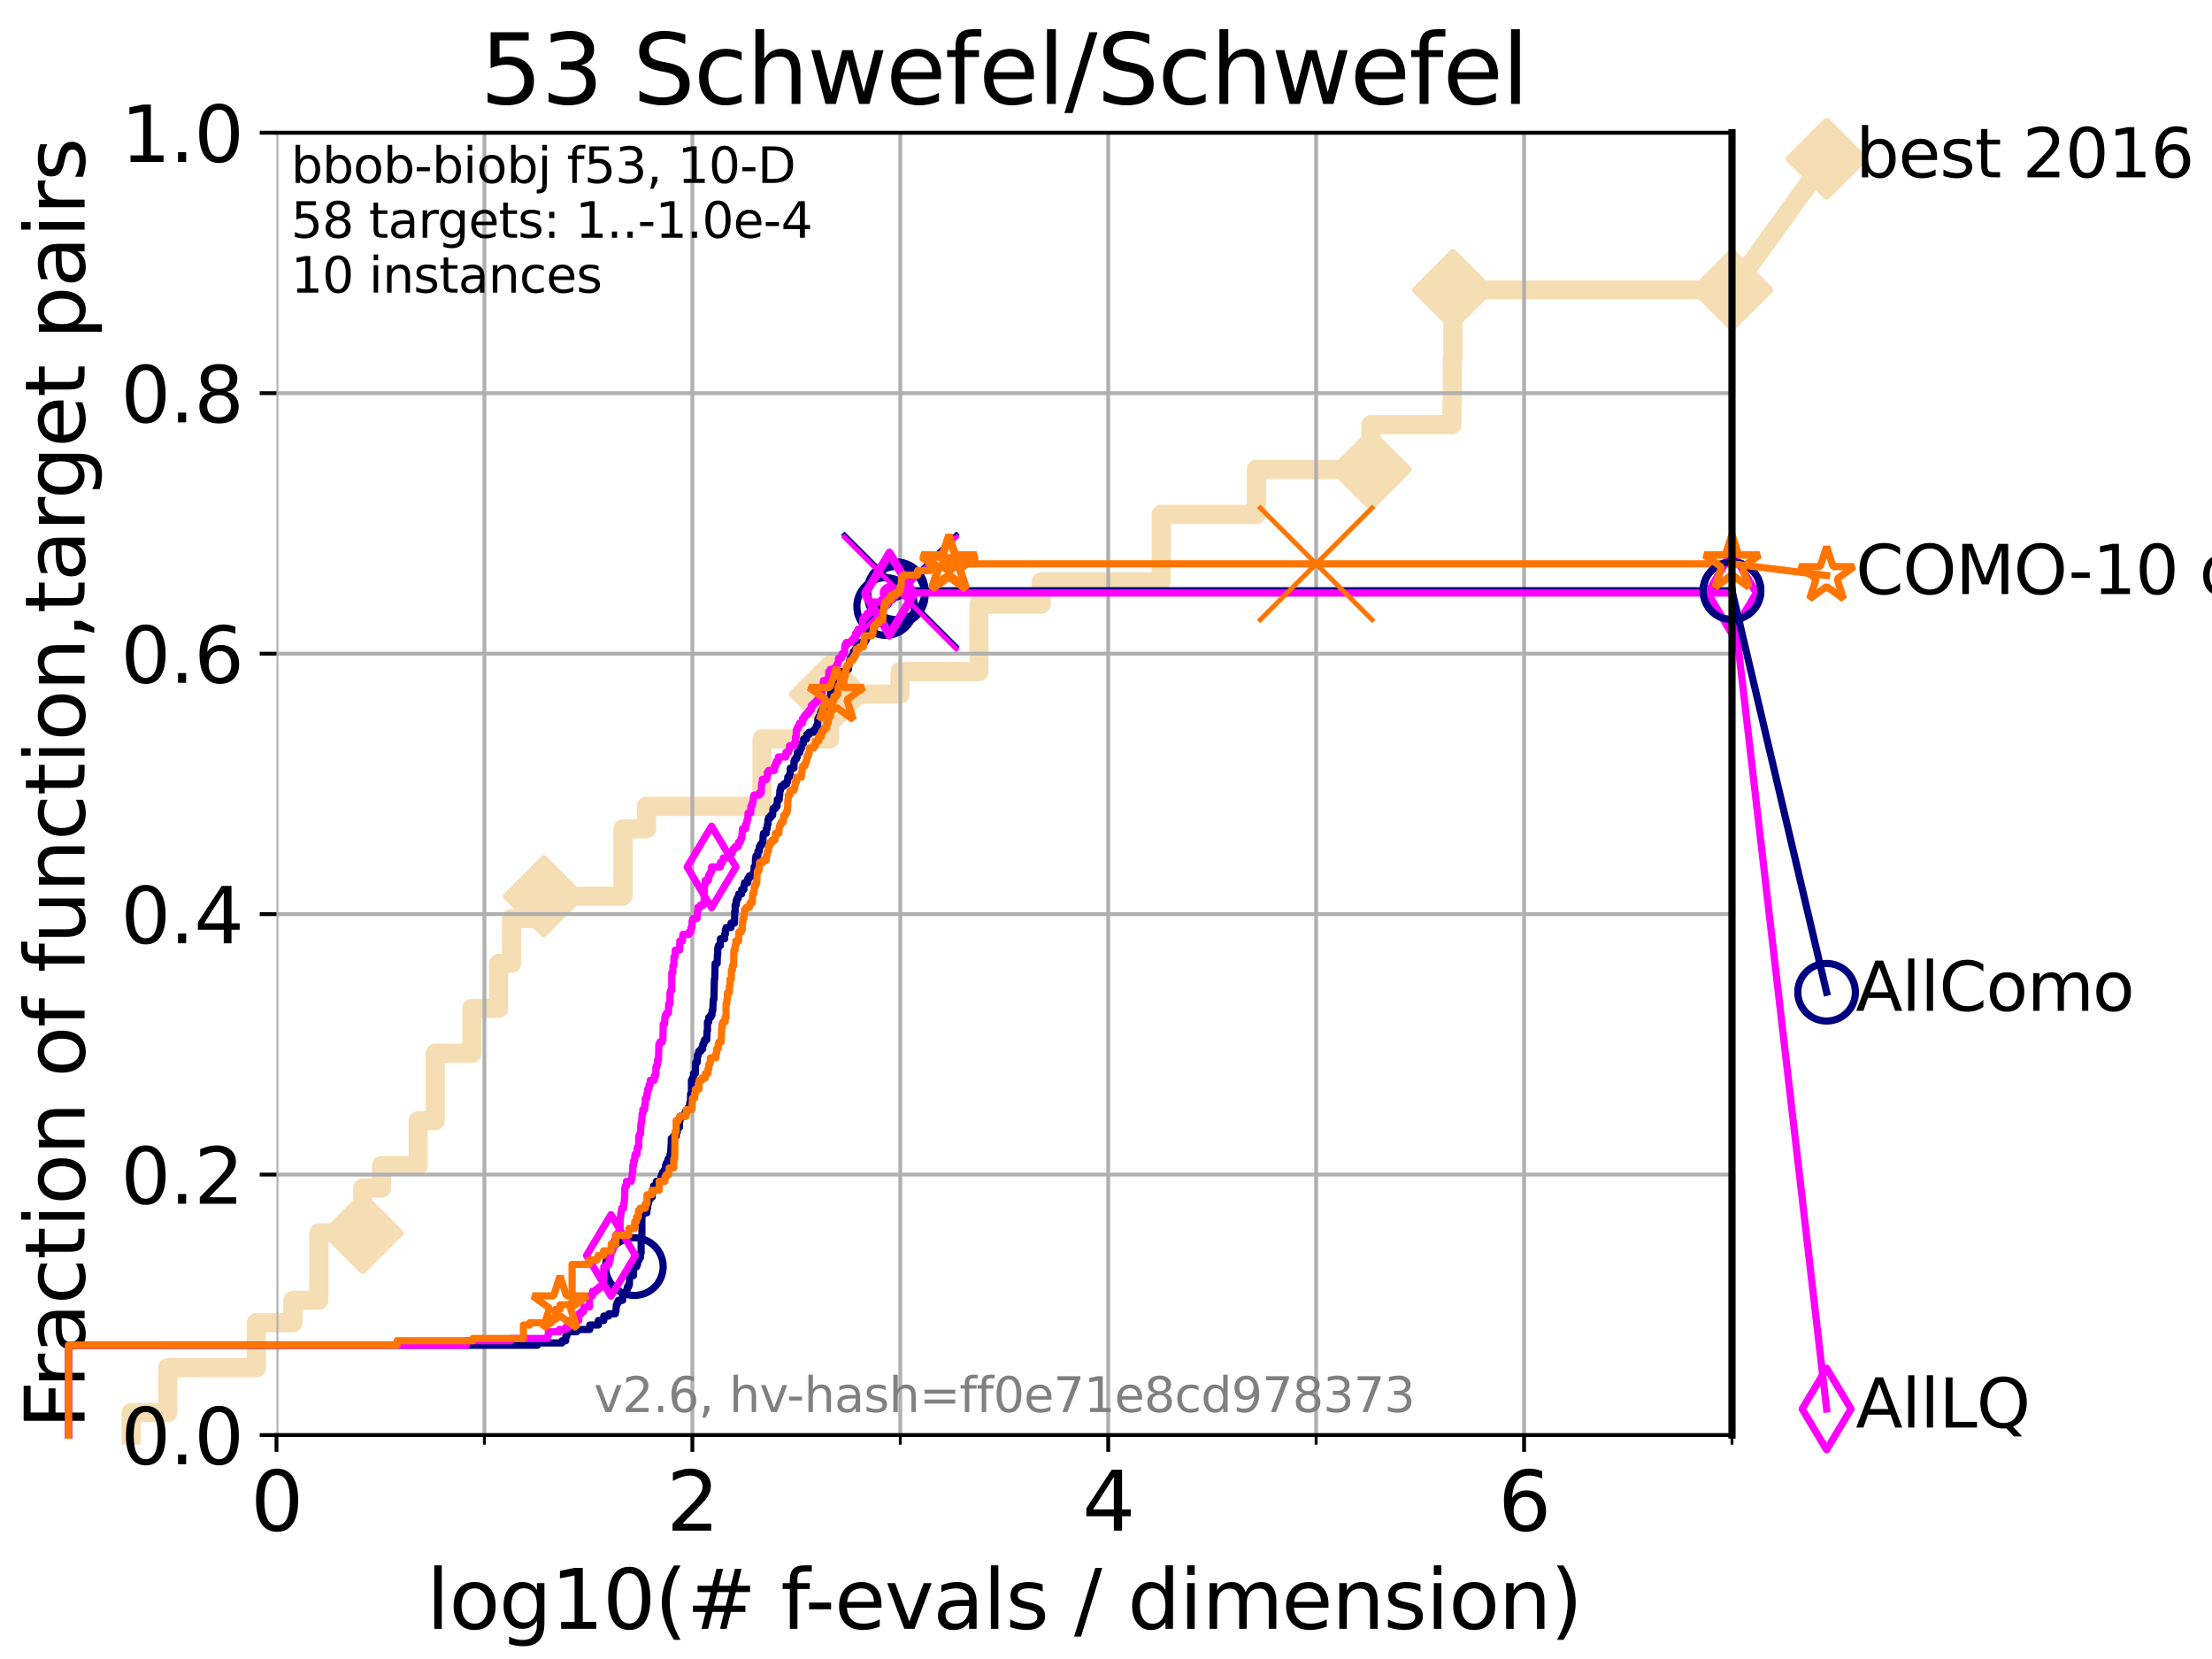 <?xml version="1.0" encoding="utf-8" standalone="no"?>
<!DOCTYPE svg PUBLIC "-//W3C//DTD SVG 1.1//EN"
  "http://www.w3.org/Graphics/SVG/1.1/DTD/svg11.dtd">
<svg xmlns:xlink="http://www.w3.org/1999/xlink" width="460.8pt" height="345.6pt" viewBox="0 0 460.8 345.6" xmlns="http://www.w3.org/2000/svg" version="1.1">
 <defs>
  <style type="text/css">*{stroke-linejoin: round; stroke-linecap: butt}</style>
 </defs>
 <g id="figure_1">
  <g id="patch_1">
   <path d="M 0 345.6 
L 460.8 345.6 
L 460.8 0 
L 0 0 
z
" style="fill: #ffffff"/>
  </g>
  <g id="axes_1">
   <g id="patch_2">
    <path d="M 57.6 298.944 
L 360.806 298.944 
L 360.806 27.648 
L 57.6 27.648 
z
" style="fill: #ffffff"/>
   </g>
   <g id="line2d_1">
    <path d="M 27.324 298.944 
L 27.324 294.266 
L 34.951 294.266 
L 34.951 284.911 
L 53.402 284.911 
L 53.402 275.556 
L 61.03 275.556 
L 61.03 270.879 
L 66.441 270.879 
L 66.441 256.846 
L 75.575 256.846 
L 75.575 247.491 
L 79.481 247.491 
L 79.481 242.814 
L 87.108 242.814 
L 87.108 233.459 
L 90.668 233.459 
L 90.668 219.426 
L 98.295 219.426 
L 98.295 210.071 
L 103.869 210.071 
L 103.869 200.716 
L 106.561 200.716 
L 106.561 191.361 
L 113.284 191.361 
L 113.284 186.684 
L 129.786 186.684 
L 129.786 172.651 
L 134.684 172.651 
L 134.684 167.974 
L 158.743 167.974 
L 158.743 153.941 
L 172.839 153.941 
L 172.839 144.586 
L 187.497 144.586 
L 187.497 139.908 
L 203.934 139.908 
L 203.934 125.876 
L 216.876 125.876 
L 216.876 121.198 
L 241.895 121.198 
L 241.895 107.166 
L 261.729 107.166 
L 261.729 97.811 
L 285.588 97.811 
L 285.588 88.456 
L 302.466 88.456 
L 302.466 83.778 
L 302.54 83.778 
L 302.54 74.423 
L 302.676 74.423 
L 302.676 60.391 
L 360.806 60.391 
" style="fill: none; stroke: #f5deb3; stroke-width: 4; stroke-linecap: square"/>
   </g>
   <g id="line2d_2">
    <defs>
     <path id="m3165b0e610" d="M -0 7.778 
L 7.778 0 
L 0 -7.778 
L -7.778 -0 
z
" style="stroke: #f5deb3; stroke-width: 1.5; stroke-linejoin: miter"/>
    </defs>
    <g>
     <use xlink:href="#m3165b0e610" x="75.575" y="256.846" style="fill: #f5deb3; stroke: #f5deb3; stroke-width: 1.5; stroke-linejoin: miter"/>
     <use xlink:href="#m3165b0e610" x="113.284" y="186.684" style="fill: #f5deb3; stroke: #f5deb3; stroke-width: 1.5; stroke-linejoin: miter"/>
     <use xlink:href="#m3165b0e610" x="172.839" y="144.586" style="fill: #f5deb3; stroke: #f5deb3; stroke-width: 1.5; stroke-linejoin: miter"/>
     <use xlink:href="#m3165b0e610" x="285.588" y="97.811" style="fill: #f5deb3; stroke: #f5deb3; stroke-width: 1.5; stroke-linejoin: miter"/>
     <use xlink:href="#m3165b0e610" x="302.676" y="60.391" style="fill: #f5deb3; stroke: #f5deb3; stroke-width: 1.5; stroke-linejoin: miter"/>
     <use xlink:href="#m3165b0e610" x="360.806" y="60.391" style="fill: #f5deb3; stroke: #f5deb3; stroke-width: 1.5; stroke-linejoin: miter"/>
    </g>
   </g>
   <g id="line2d_3">
    <path style="fill: none; stroke: #f5deb3; stroke-width: 4; stroke-linecap: square"/>
    <g/>
   </g>
   <g id="line2d_4">
    <path d="M 360.806 60.391 
L 380.515 33.074 
" style="fill: none; stroke: #f5deb3; stroke-width: 4; stroke-linecap: square"/>
    <g>
     <use xlink:href="#m3165b0e610" x="360.806" y="60.391" style="fill: #f5deb3; stroke: #f5deb3; stroke-width: 1.5; stroke-linejoin: miter"/>
     <use xlink:href="#m3165b0e610" x="380.515" y="33.074" style="fill: #f5deb3; stroke: #f5deb3; stroke-width: 1.5; stroke-linejoin: miter"/>
    </g>
   </g>
   <g id="matplotlib.axis_1">
    <g id="xtick_1">
     <g id="line2d_5">
      <path d="M 57.6 298.944 
L 57.6 27.648 
" clip-path="url(#p875a67c14f)" style="fill: none; stroke: #b0b0b0; stroke-width: 0.8; stroke-linecap: square"/>
     </g>
     <g id="line2d_6">
      <defs>
       <path id="m0049ed36a9" d="M 0 0 
L 0 3.5 
" style="stroke: #000000; stroke-width: 0.8"/>
      </defs>
      <g>
       <use xlink:href="#m0049ed36a9" x="57.6" y="298.944" style="stroke: #000000; stroke-width: 0.8"/>
      </g>
     </g>
     <g id="text_1">
      <!-- 0 -->
      <g transform="translate(52.192 318.861) scale(0.17 -0.17)">
       <defs>
        <path id="DejaVuSans-30" d="M 2034 4250 
Q 1547 4250 1301 3770 
Q 1056 3291 1056 2328 
Q 1056 1369 1301 889 
Q 1547 409 2034 409 
Q 2525 409 2770 889 
Q 3016 1369 3016 2328 
Q 3016 3291 2770 3770 
Q 2525 4250 2034 4250 
z
M 2034 4750 
Q 2819 4750 3233 4129 
Q 3647 3509 3647 2328 
Q 3647 1150 3233 529 
Q 2819 -91 2034 -91 
Q 1250 -91 836 529 
Q 422 1150 422 2328 
Q 422 3509 836 4129 
Q 1250 4750 2034 4750 
z
" transform="scale(0.016)"/>
       </defs>
       <use xlink:href="#DejaVuSans-30"/>
      </g>
     </g>
    </g>
    <g id="xtick_2">
     <g id="line2d_7">
      <path d="M 144.23 298.944 
L 144.23 27.648 
" clip-path="url(#p875a67c14f)" style="fill: none; stroke: #b0b0b0; stroke-width: 0.8; stroke-linecap: square"/>
     </g>
     <g id="line2d_8">
      <g>
       <use xlink:href="#m0049ed36a9" x="144.23" y="298.944" style="stroke: #000000; stroke-width: 0.8"/>
      </g>
     </g>
     <g id="text_2">
      <!-- 2 -->
      <g transform="translate(138.822 318.861) scale(0.17 -0.17)">
       <defs>
        <path id="DejaVuSans-32" d="M 1228 531 
L 3431 531 
L 3431 0 
L 469 0 
L 469 531 
Q 828 903 1448 1529 
Q 2069 2156 2228 2338 
Q 2531 2678 2651 2914 
Q 2772 3150 2772 3378 
Q 2772 3750 2511 3984 
Q 2250 4219 1831 4219 
Q 1534 4219 1204 4116 
Q 875 4013 500 3803 
L 500 4441 
Q 881 4594 1212 4672 
Q 1544 4750 1819 4750 
Q 2544 4750 2975 4387 
Q 3406 4025 3406 3419 
Q 3406 3131 3298 2873 
Q 3191 2616 2906 2266 
Q 2828 2175 2409 1742 
Q 1991 1309 1228 531 
z
" transform="scale(0.016)"/>
       </defs>
       <use xlink:href="#DejaVuSans-32"/>
      </g>
     </g>
    </g>
    <g id="xtick_3">
     <g id="line2d_9">
      <path d="M 230.861 298.944 
L 230.861 27.648 
" clip-path="url(#p875a67c14f)" style="fill: none; stroke: #b0b0b0; stroke-width: 0.8; stroke-linecap: square"/>
     </g>
     <g id="line2d_10">
      <g>
       <use xlink:href="#m0049ed36a9" x="230.861" y="298.944" style="stroke: #000000; stroke-width: 0.8"/>
      </g>
     </g>
     <g id="text_3">
      <!-- 4 -->
      <g transform="translate(225.453 318.861) scale(0.17 -0.17)">
       <defs>
        <path id="DejaVuSans-34" d="M 2419 4116 
L 825 1625 
L 2419 1625 
L 2419 4116 
z
M 2253 4666 
L 3047 4666 
L 3047 1625 
L 3713 1625 
L 3713 1100 
L 3047 1100 
L 3047 0 
L 2419 0 
L 2419 1100 
L 313 1100 
L 313 1709 
L 2253 4666 
z
" transform="scale(0.016)"/>
       </defs>
       <use xlink:href="#DejaVuSans-34"/>
      </g>
     </g>
    </g>
    <g id="xtick_4">
     <g id="line2d_11">
      <path d="M 317.491 298.944 
L 317.491 27.648 
" clip-path="url(#p875a67c14f)" style="fill: none; stroke: #b0b0b0; stroke-width: 0.8; stroke-linecap: square"/>
     </g>
     <g id="line2d_12">
      <g>
       <use xlink:href="#m0049ed36a9" x="317.491" y="298.944" style="stroke: #000000; stroke-width: 0.8"/>
      </g>
     </g>
     <g id="text_4">
      <!-- 6 -->
      <g transform="translate(312.083 318.861) scale(0.17 -0.17)">
       <defs>
        <path id="DejaVuSans-36" d="M 2113 2584 
Q 1688 2584 1439 2293 
Q 1191 2003 1191 1497 
Q 1191 994 1439 701 
Q 1688 409 2113 409 
Q 2538 409 2786 701 
Q 3034 994 3034 1497 
Q 3034 2003 2786 2293 
Q 2538 2584 2113 2584 
z
M 3366 4563 
L 3366 3988 
Q 3128 4100 2886 4159 
Q 2644 4219 2406 4219 
Q 1781 4219 1451 3797 
Q 1122 3375 1075 2522 
Q 1259 2794 1537 2939 
Q 1816 3084 2150 3084 
Q 2853 3084 3261 2657 
Q 3669 2231 3669 1497 
Q 3669 778 3244 343 
Q 2819 -91 2113 -91 
Q 1303 -91 875 529 
Q 447 1150 447 2328 
Q 447 3434 972 4092 
Q 1497 4750 2381 4750 
Q 2619 4750 2861 4703 
Q 3103 4656 3366 4563 
z
" transform="scale(0.016)"/>
       </defs>
       <use xlink:href="#DejaVuSans-36"/>
      </g>
     </g>
    </g>
    <g id="xtick_5">
     <g id="line2d_13">
      <path d="M 100.915 298.944 
L 100.915 27.648 
" clip-path="url(#p875a67c14f)" style="fill: none; stroke: #b0b0b0; stroke-width: 0.8; stroke-linecap: square"/>
     </g>
     <g id="line2d_14">
      <defs>
       <path id="m45ace1d675" d="M 0 0 
L 0 2 
" style="stroke: #000000; stroke-width: 0.6"/>
      </defs>
      <g>
       <use xlink:href="#m45ace1d675" x="100.915" y="298.944" style="stroke: #000000; stroke-width: 0.6"/>
      </g>
     </g>
    </g>
    <g id="xtick_6">
     <g id="line2d_15">
      <path d="M 187.546 298.944 
L 187.546 27.648 
" clip-path="url(#p875a67c14f)" style="fill: none; stroke: #b0b0b0; stroke-width: 0.8; stroke-linecap: square"/>
     </g>
     <g id="line2d_16">
      <g>
       <use xlink:href="#m45ace1d675" x="187.546" y="298.944" style="stroke: #000000; stroke-width: 0.6"/>
      </g>
     </g>
    </g>
    <g id="xtick_7">
     <g id="line2d_17">
      <path d="M 274.176 298.944 
L 274.176 27.648 
" clip-path="url(#p875a67c14f)" style="fill: none; stroke: #b0b0b0; stroke-width: 0.8; stroke-linecap: square"/>
     </g>
     <g id="line2d_18">
      <g>
       <use xlink:href="#m45ace1d675" x="274.176" y="298.944" style="stroke: #000000; stroke-width: 0.6"/>
      </g>
     </g>
    </g>
    <g id="xtick_8">
     <g id="line2d_19">
      <path d="M 360.806 298.944 
L 360.806 27.648 
" clip-path="url(#p875a67c14f)" style="fill: none; stroke: #b0b0b0; stroke-width: 0.8; stroke-linecap: square"/>
     </g>
     <g id="line2d_20">
      <g>
       <use xlink:href="#m45ace1d675" x="360.806" y="298.944" style="stroke: #000000; stroke-width: 0.6"/>
      </g>
     </g>
    </g>
    <g id="text_5">
     <!-- log10(# f-evals / dimension) -->
     <g transform="translate(88.823 339.314) scale(0.17 -0.17)">
      <defs>
       <path id="DejaVuSans-6c" d="M 603 4863 
L 1178 4863 
L 1178 0 
L 603 0 
L 603 4863 
z
" transform="scale(0.016)"/>
       <path id="DejaVuSans-6f" d="M 1959 3097 
Q 1497 3097 1228 2736 
Q 959 2375 959 1747 
Q 959 1119 1226 758 
Q 1494 397 1959 397 
Q 2419 397 2687 759 
Q 2956 1122 2956 1747 
Q 2956 2369 2687 2733 
Q 2419 3097 1959 3097 
z
M 1959 3584 
Q 2709 3584 3137 3096 
Q 3566 2609 3566 1747 
Q 3566 888 3137 398 
Q 2709 -91 1959 -91 
Q 1206 -91 779 398 
Q 353 888 353 1747 
Q 353 2609 779 3096 
Q 1206 3584 1959 3584 
z
" transform="scale(0.016)"/>
       <path id="DejaVuSans-67" d="M 2906 1791 
Q 2906 2416 2648 2759 
Q 2391 3103 1925 3103 
Q 1463 3103 1205 2759 
Q 947 2416 947 1791 
Q 947 1169 1205 825 
Q 1463 481 1925 481 
Q 2391 481 2648 825 
Q 2906 1169 2906 1791 
z
M 3481 434 
Q 3481 -459 3084 -895 
Q 2688 -1331 1869 -1331 
Q 1566 -1331 1297 -1286 
Q 1028 -1241 775 -1147 
L 775 -588 
Q 1028 -725 1275 -790 
Q 1522 -856 1778 -856 
Q 2344 -856 2625 -561 
Q 2906 -266 2906 331 
L 2906 616 
Q 2728 306 2450 153 
Q 2172 0 1784 0 
Q 1141 0 747 490 
Q 353 981 353 1791 
Q 353 2603 747 3093 
Q 1141 3584 1784 3584 
Q 2172 3584 2450 3431 
Q 2728 3278 2906 2969 
L 2906 3500 
L 3481 3500 
L 3481 434 
z
" transform="scale(0.016)"/>
       <path id="DejaVuSans-31" d="M 794 531 
L 1825 531 
L 1825 4091 
L 703 3866 
L 703 4441 
L 1819 4666 
L 2450 4666 
L 2450 531 
L 3481 531 
L 3481 0 
L 794 0 
L 794 531 
z
" transform="scale(0.016)"/>
       <path id="DejaVuSans-28" d="M 1984 4856 
Q 1566 4138 1362 3434 
Q 1159 2731 1159 2009 
Q 1159 1288 1364 580 
Q 1569 -128 1984 -844 
L 1484 -844 
Q 1016 -109 783 600 
Q 550 1309 550 2009 
Q 550 2706 781 3412 
Q 1013 4119 1484 4856 
L 1984 4856 
z
" transform="scale(0.016)"/>
       <path id="DejaVuSans-23" d="M 3272 2816 
L 2363 2816 
L 2100 1772 
L 3016 1772 
L 3272 2816 
z
M 2803 4594 
L 2478 3297 
L 3391 3297 
L 3719 4594 
L 4219 4594 
L 3897 3297 
L 4872 3297 
L 4872 2816 
L 3775 2816 
L 3519 1772 
L 4513 1772 
L 4513 1294 
L 3397 1294 
L 3072 0 
L 2572 0 
L 2894 1294 
L 1978 1294 
L 1656 0 
L 1153 0 
L 1478 1294 
L 494 1294 
L 494 1772 
L 1594 1772 
L 1856 2816 
L 850 2816 
L 850 3297 
L 1978 3297 
L 2297 4594 
L 2803 4594 
z
" transform="scale(0.016)"/>
       <path id="DejaVuSans-20" transform="scale(0.016)"/>
       <path id="DejaVuSans-66" d="M 2375 4863 
L 2375 4384 
L 1825 4384 
Q 1516 4384 1395 4259 
Q 1275 4134 1275 3809 
L 1275 3500 
L 2222 3500 
L 2222 3053 
L 1275 3053 
L 1275 0 
L 697 0 
L 697 3053 
L 147 3053 
L 147 3500 
L 697 3500 
L 697 3744 
Q 697 4328 969 4595 
Q 1241 4863 1831 4863 
L 2375 4863 
z
" transform="scale(0.016)"/>
       <path id="DejaVuSans-2d" d="M 313 2009 
L 1997 2009 
L 1997 1497 
L 313 1497 
L 313 2009 
z
" transform="scale(0.016)"/>
       <path id="DejaVuSans-65" d="M 3597 1894 
L 3597 1613 
L 953 1613 
Q 991 1019 1311 708 
Q 1631 397 2203 397 
Q 2534 397 2845 478 
Q 3156 559 3463 722 
L 3463 178 
Q 3153 47 2828 -22 
Q 2503 -91 2169 -91 
Q 1331 -91 842 396 
Q 353 884 353 1716 
Q 353 2575 817 3079 
Q 1281 3584 2069 3584 
Q 2775 3584 3186 3129 
Q 3597 2675 3597 1894 
z
M 3022 2063 
Q 3016 2534 2758 2815 
Q 2500 3097 2075 3097 
Q 1594 3097 1305 2825 
Q 1016 2553 972 2059 
L 3022 2063 
z
" transform="scale(0.016)"/>
       <path id="DejaVuSans-76" d="M 191 3500 
L 800 3500 
L 1894 563 
L 2988 3500 
L 3597 3500 
L 2284 0 
L 1503 0 
L 191 3500 
z
" transform="scale(0.016)"/>
       <path id="DejaVuSans-61" d="M 2194 1759 
Q 1497 1759 1228 1600 
Q 959 1441 959 1056 
Q 959 750 1161 570 
Q 1363 391 1709 391 
Q 2188 391 2477 730 
Q 2766 1069 2766 1631 
L 2766 1759 
L 2194 1759 
z
M 3341 1997 
L 3341 0 
L 2766 0 
L 2766 531 
Q 2569 213 2275 61 
Q 1981 -91 1556 -91 
Q 1019 -91 701 211 
Q 384 513 384 1019 
Q 384 1609 779 1909 
Q 1175 2209 1959 2209 
L 2766 2209 
L 2766 2266 
Q 2766 2663 2505 2880 
Q 2244 3097 1772 3097 
Q 1472 3097 1187 3025 
Q 903 2953 641 2809 
L 641 3341 
Q 956 3463 1253 3523 
Q 1550 3584 1831 3584 
Q 2591 3584 2966 3190 
Q 3341 2797 3341 1997 
z
" transform="scale(0.016)"/>
       <path id="DejaVuSans-73" d="M 2834 3397 
L 2834 2853 
Q 2591 2978 2328 3040 
Q 2066 3103 1784 3103 
Q 1356 3103 1142 2972 
Q 928 2841 928 2578 
Q 928 2378 1081 2264 
Q 1234 2150 1697 2047 
L 1894 2003 
Q 2506 1872 2764 1633 
Q 3022 1394 3022 966 
Q 3022 478 2636 193 
Q 2250 -91 1575 -91 
Q 1294 -91 989 -36 
Q 684 19 347 128 
L 347 722 
Q 666 556 975 473 
Q 1284 391 1588 391 
Q 1994 391 2212 530 
Q 2431 669 2431 922 
Q 2431 1156 2273 1281 
Q 2116 1406 1581 1522 
L 1381 1569 
Q 847 1681 609 1914 
Q 372 2147 372 2553 
Q 372 3047 722 3315 
Q 1072 3584 1716 3584 
Q 2034 3584 2315 3537 
Q 2597 3491 2834 3397 
z
" transform="scale(0.016)"/>
       <path id="DejaVuSans-2f" d="M 1625 4666 
L 2156 4666 
L 531 -594 
L 0 -594 
L 1625 4666 
z
" transform="scale(0.016)"/>
       <path id="DejaVuSans-64" d="M 2906 2969 
L 2906 4863 
L 3481 4863 
L 3481 0 
L 2906 0 
L 2906 525 
Q 2725 213 2448 61 
Q 2172 -91 1784 -91 
Q 1150 -91 751 415 
Q 353 922 353 1747 
Q 353 2572 751 3078 
Q 1150 3584 1784 3584 
Q 2172 3584 2448 3432 
Q 2725 3281 2906 2969 
z
M 947 1747 
Q 947 1113 1208 752 
Q 1469 391 1925 391 
Q 2381 391 2643 752 
Q 2906 1113 2906 1747 
Q 2906 2381 2643 2742 
Q 2381 3103 1925 3103 
Q 1469 3103 1208 2742 
Q 947 2381 947 1747 
z
" transform="scale(0.016)"/>
       <path id="DejaVuSans-69" d="M 603 3500 
L 1178 3500 
L 1178 0 
L 603 0 
L 603 3500 
z
M 603 4863 
L 1178 4863 
L 1178 4134 
L 603 4134 
L 603 4863 
z
" transform="scale(0.016)"/>
       <path id="DejaVuSans-6d" d="M 3328 2828 
Q 3544 3216 3844 3400 
Q 4144 3584 4550 3584 
Q 5097 3584 5394 3201 
Q 5691 2819 5691 2113 
L 5691 0 
L 5113 0 
L 5113 2094 
Q 5113 2597 4934 2840 
Q 4756 3084 4391 3084 
Q 3944 3084 3684 2787 
Q 3425 2491 3425 1978 
L 3425 0 
L 2847 0 
L 2847 2094 
Q 2847 2600 2669 2842 
Q 2491 3084 2119 3084 
Q 1678 3084 1418 2786 
Q 1159 2488 1159 1978 
L 1159 0 
L 581 0 
L 581 3500 
L 1159 3500 
L 1159 2956 
Q 1356 3278 1631 3431 
Q 1906 3584 2284 3584 
Q 2666 3584 2933 3390 
Q 3200 3197 3328 2828 
z
" transform="scale(0.016)"/>
       <path id="DejaVuSans-6e" d="M 3513 2113 
L 3513 0 
L 2938 0 
L 2938 2094 
Q 2938 2591 2744 2837 
Q 2550 3084 2163 3084 
Q 1697 3084 1428 2787 
Q 1159 2491 1159 1978 
L 1159 0 
L 581 0 
L 581 3500 
L 1159 3500 
L 1159 2956 
Q 1366 3272 1645 3428 
Q 1925 3584 2291 3584 
Q 2894 3584 3203 3211 
Q 3513 2838 3513 2113 
z
" transform="scale(0.016)"/>
       <path id="DejaVuSans-29" d="M 513 4856 
L 1013 4856 
Q 1481 4119 1714 3412 
Q 1947 2706 1947 2009 
Q 1947 1309 1714 600 
Q 1481 -109 1013 -844 
L 513 -844 
Q 928 -128 1133 580 
Q 1338 1288 1338 2009 
Q 1338 2731 1133 3434 
Q 928 4138 513 4856 
z
" transform="scale(0.016)"/>
      </defs>
      <use xlink:href="#DejaVuSans-6c"/>
      <use xlink:href="#DejaVuSans-6f" x="27.783"/>
      <use xlink:href="#DejaVuSans-67" x="88.965"/>
      <use xlink:href="#DejaVuSans-31" x="152.441"/>
      <use xlink:href="#DejaVuSans-30" x="216.064"/>
      <use xlink:href="#DejaVuSans-28" x="279.688"/>
      <use xlink:href="#DejaVuSans-23" x="318.701"/>
      <use xlink:href="#DejaVuSans-20" x="402.49"/>
      <use xlink:href="#DejaVuSans-66" x="434.277"/>
      <use xlink:href="#DejaVuSans-2d" x="463.982"/>
      <use xlink:href="#DejaVuSans-65" x="500.066"/>
      <use xlink:href="#DejaVuSans-76" x="561.59"/>
      <use xlink:href="#DejaVuSans-61" x="620.77"/>
      <use xlink:href="#DejaVuSans-6c" x="682.049"/>
      <use xlink:href="#DejaVuSans-73" x="709.832"/>
      <use xlink:href="#DejaVuSans-20" x="761.932"/>
      <use xlink:href="#DejaVuSans-2f" x="793.719"/>
      <use xlink:href="#DejaVuSans-20" x="827.41"/>
      <use xlink:href="#DejaVuSans-64" x="859.197"/>
      <use xlink:href="#DejaVuSans-69" x="922.674"/>
      <use xlink:href="#DejaVuSans-6d" x="950.457"/>
      <use xlink:href="#DejaVuSans-65" x="1047.869"/>
      <use xlink:href="#DejaVuSans-6e" x="1109.393"/>
      <use xlink:href="#DejaVuSans-73" x="1172.771"/>
      <use xlink:href="#DejaVuSans-69" x="1224.871"/>
      <use xlink:href="#DejaVuSans-6f" x="1252.654"/>
      <use xlink:href="#DejaVuSans-6e" x="1313.836"/>
      <use xlink:href="#DejaVuSans-29" x="1377.215"/>
     </g>
    </g>
   </g>
   <g id="matplotlib.axis_2">
    <g id="ytick_1">
     <g id="line2d_21">
      <path d="M 57.6 298.944 
L 360.806 298.944 
" clip-path="url(#p875a67c14f)" style="fill: none; stroke: #b0b0b0; stroke-width: 0.8; stroke-linecap: square"/>
     </g>
     <g id="line2d_22">
      <defs>
       <path id="me849190319" d="M 0 0 
L -3.5 0 
" style="stroke: #000000; stroke-width: 0.8"/>
      </defs>
      <g>
       <use xlink:href="#me849190319" x="57.6" y="298.944" style="stroke: #000000; stroke-width: 0.8"/>
      </g>
     </g>
     <g id="text_6">
      <!-- 0.0 -->
      <g transform="translate(25.155 305.023) scale(0.16 -0.16)">
       <defs>
        <path id="DejaVuSans-2e" d="M 684 794 
L 1344 794 
L 1344 0 
L 684 0 
L 684 794 
z
" transform="scale(0.016)"/>
       </defs>
       <use xlink:href="#DejaVuSans-30"/>
       <use xlink:href="#DejaVuSans-2e" x="63.623"/>
       <use xlink:href="#DejaVuSans-30" x="95.41"/>
      </g>
     </g>
    </g>
    <g id="ytick_2">
     <g id="line2d_23">
      <path d="M 57.6 244.685 
L 360.806 244.685 
" clip-path="url(#p875a67c14f)" style="fill: none; stroke: #b0b0b0; stroke-width: 0.8; stroke-linecap: square"/>
     </g>
     <g id="line2d_24">
      <g>
       <use xlink:href="#me849190319" x="57.6" y="244.685" style="stroke: #000000; stroke-width: 0.8"/>
      </g>
     </g>
     <g id="text_7">
      <!-- 0.2 -->
      <g transform="translate(25.155 250.764) scale(0.16 -0.16)">
       <use xlink:href="#DejaVuSans-30"/>
       <use xlink:href="#DejaVuSans-2e" x="63.623"/>
       <use xlink:href="#DejaVuSans-32" x="95.41"/>
      </g>
     </g>
    </g>
    <g id="ytick_3">
     <g id="line2d_25">
      <path d="M 57.6 190.426 
L 360.806 190.426 
" clip-path="url(#p875a67c14f)" style="fill: none; stroke: #b0b0b0; stroke-width: 0.8; stroke-linecap: square"/>
     </g>
     <g id="line2d_26">
      <g>
       <use xlink:href="#me849190319" x="57.6" y="190.426" style="stroke: #000000; stroke-width: 0.8"/>
      </g>
     </g>
     <g id="text_8">
      <!-- 0.4 -->
      <g transform="translate(25.155 196.504) scale(0.16 -0.16)">
       <use xlink:href="#DejaVuSans-30"/>
       <use xlink:href="#DejaVuSans-2e" x="63.623"/>
       <use xlink:href="#DejaVuSans-34" x="95.41"/>
      </g>
     </g>
    </g>
    <g id="ytick_4">
     <g id="line2d_27">
      <path d="M 57.6 136.166 
L 360.806 136.166 
" clip-path="url(#p875a67c14f)" style="fill: none; stroke: #b0b0b0; stroke-width: 0.8; stroke-linecap: square"/>
     </g>
     <g id="line2d_28">
      <g>
       <use xlink:href="#me849190319" x="57.6" y="136.166" style="stroke: #000000; stroke-width: 0.8"/>
      </g>
     </g>
     <g id="text_9">
      <!-- 0.6 -->
      <g transform="translate(25.155 142.245) scale(0.16 -0.16)">
       <use xlink:href="#DejaVuSans-30"/>
       <use xlink:href="#DejaVuSans-2e" x="63.623"/>
       <use xlink:href="#DejaVuSans-36" x="95.41"/>
      </g>
     </g>
    </g>
    <g id="ytick_5">
     <g id="line2d_29">
      <path d="M 57.6 81.907 
L 360.806 81.907 
" clip-path="url(#p875a67c14f)" style="fill: none; stroke: #b0b0b0; stroke-width: 0.8; stroke-linecap: square"/>
     </g>
     <g id="line2d_30">
      <g>
       <use xlink:href="#me849190319" x="57.6" y="81.907" style="stroke: #000000; stroke-width: 0.8"/>
      </g>
     </g>
     <g id="text_10">
      <!-- 0.8 -->
      <g transform="translate(25.155 87.986) scale(0.16 -0.16)">
       <defs>
        <path id="DejaVuSans-38" d="M 2034 2216 
Q 1584 2216 1326 1975 
Q 1069 1734 1069 1313 
Q 1069 891 1326 650 
Q 1584 409 2034 409 
Q 2484 409 2743 651 
Q 3003 894 3003 1313 
Q 3003 1734 2745 1975 
Q 2488 2216 2034 2216 
z
M 1403 2484 
Q 997 2584 770 2862 
Q 544 3141 544 3541 
Q 544 4100 942 4425 
Q 1341 4750 2034 4750 
Q 2731 4750 3128 4425 
Q 3525 4100 3525 3541 
Q 3525 3141 3298 2862 
Q 3072 2584 2669 2484 
Q 3125 2378 3379 2068 
Q 3634 1759 3634 1313 
Q 3634 634 3220 271 
Q 2806 -91 2034 -91 
Q 1263 -91 848 271 
Q 434 634 434 1313 
Q 434 1759 690 2068 
Q 947 2378 1403 2484 
z
M 1172 3481 
Q 1172 3119 1398 2916 
Q 1625 2713 2034 2713 
Q 2441 2713 2670 2916 
Q 2900 3119 2900 3481 
Q 2900 3844 2670 4047 
Q 2441 4250 2034 4250 
Q 1625 4250 1398 4047 
Q 1172 3844 1172 3481 
z
" transform="scale(0.016)"/>
       </defs>
       <use xlink:href="#DejaVuSans-30"/>
       <use xlink:href="#DejaVuSans-2e" x="63.623"/>
       <use xlink:href="#DejaVuSans-38" x="95.41"/>
      </g>
     </g>
    </g>
    <g id="ytick_6">
     <g id="line2d_31">
      <path d="M 57.6 27.648 
L 360.806 27.648 
" clip-path="url(#p875a67c14f)" style="fill: none; stroke: #b0b0b0; stroke-width: 0.8; stroke-linecap: square"/>
     </g>
     <g id="line2d_32">
      <g>
       <use xlink:href="#me849190319" x="57.6" y="27.648" style="stroke: #000000; stroke-width: 0.8"/>
      </g>
     </g>
     <g id="text_11">
      <!-- 1.0 -->
      <g transform="translate(25.155 33.727) scale(0.16 -0.16)">
       <use xlink:href="#DejaVuSans-31"/>
       <use xlink:href="#DejaVuSans-2e" x="63.623"/>
       <use xlink:href="#DejaVuSans-30" x="95.41"/>
      </g>
     </g>
    </g>
    <g id="text_12">
     <!-- Fraction of function,target pairs -->
     <g transform="translate(17.62 297.681) rotate(-90) scale(0.17 -0.17)">
      <defs>
       <path id="DejaVuSans-46" d="M 628 4666 
L 3309 4666 
L 3309 4134 
L 1259 4134 
L 1259 2759 
L 3109 2759 
L 3109 2228 
L 1259 2228 
L 1259 0 
L 628 0 
L 628 4666 
z
" transform="scale(0.016)"/>
       <path id="DejaVuSans-72" d="M 2631 2963 
Q 2534 3019 2420 3045 
Q 2306 3072 2169 3072 
Q 1681 3072 1420 2755 
Q 1159 2438 1159 1844 
L 1159 0 
L 581 0 
L 581 3500 
L 1159 3500 
L 1159 2956 
Q 1341 3275 1631 3429 
Q 1922 3584 2338 3584 
Q 2397 3584 2469 3576 
Q 2541 3569 2628 3553 
L 2631 2963 
z
" transform="scale(0.016)"/>
       <path id="DejaVuSans-63" d="M 3122 3366 
L 3122 2828 
Q 2878 2963 2633 3030 
Q 2388 3097 2138 3097 
Q 1578 3097 1268 2742 
Q 959 2388 959 1747 
Q 959 1106 1268 751 
Q 1578 397 2138 397 
Q 2388 397 2633 464 
Q 2878 531 3122 666 
L 3122 134 
Q 2881 22 2623 -34 
Q 2366 -91 2075 -91 
Q 1284 -91 818 406 
Q 353 903 353 1747 
Q 353 2603 823 3093 
Q 1294 3584 2113 3584 
Q 2378 3584 2631 3529 
Q 2884 3475 3122 3366 
z
" transform="scale(0.016)"/>
       <path id="DejaVuSans-74" d="M 1172 4494 
L 1172 3500 
L 2356 3500 
L 2356 3053 
L 1172 3053 
L 1172 1153 
Q 1172 725 1289 603 
Q 1406 481 1766 481 
L 2356 481 
L 2356 0 
L 1766 0 
Q 1100 0 847 248 
Q 594 497 594 1153 
L 594 3053 
L 172 3053 
L 172 3500 
L 594 3500 
L 594 4494 
L 1172 4494 
z
" transform="scale(0.016)"/>
       <path id="DejaVuSans-75" d="M 544 1381 
L 544 3500 
L 1119 3500 
L 1119 1403 
Q 1119 906 1312 657 
Q 1506 409 1894 409 
Q 2359 409 2629 706 
Q 2900 1003 2900 1516 
L 2900 3500 
L 3475 3500 
L 3475 0 
L 2900 0 
L 2900 538 
Q 2691 219 2414 64 
Q 2138 -91 1772 -91 
Q 1169 -91 856 284 
Q 544 659 544 1381 
z
M 1991 3584 
L 1991 3584 
z
" transform="scale(0.016)"/>
       <path id="DejaVuSans-2c" d="M 750 794 
L 1409 794 
L 1409 256 
L 897 -744 
L 494 -744 
L 750 256 
L 750 794 
z
" transform="scale(0.016)"/>
       <path id="DejaVuSans-70" d="M 1159 525 
L 1159 -1331 
L 581 -1331 
L 581 3500 
L 1159 3500 
L 1159 2969 
Q 1341 3281 1617 3432 
Q 1894 3584 2278 3584 
Q 2916 3584 3314 3078 
Q 3713 2572 3713 1747 
Q 3713 922 3314 415 
Q 2916 -91 2278 -91 
Q 1894 -91 1617 61 
Q 1341 213 1159 525 
z
M 3116 1747 
Q 3116 2381 2855 2742 
Q 2594 3103 2138 3103 
Q 1681 3103 1420 2742 
Q 1159 2381 1159 1747 
Q 1159 1113 1420 752 
Q 1681 391 2138 391 
Q 2594 391 2855 752 
Q 3116 1113 3116 1747 
z
" transform="scale(0.016)"/>
      </defs>
      <use xlink:href="#DejaVuSans-46"/>
      <use xlink:href="#DejaVuSans-72" x="50.27"/>
      <use xlink:href="#DejaVuSans-61" x="91.383"/>
      <use xlink:href="#DejaVuSans-63" x="152.662"/>
      <use xlink:href="#DejaVuSans-74" x="207.643"/>
      <use xlink:href="#DejaVuSans-69" x="246.852"/>
      <use xlink:href="#DejaVuSans-6f" x="274.635"/>
      <use xlink:href="#DejaVuSans-6e" x="335.816"/>
      <use xlink:href="#DejaVuSans-20" x="399.195"/>
      <use xlink:href="#DejaVuSans-6f" x="430.982"/>
      <use xlink:href="#DejaVuSans-66" x="492.164"/>
      <use xlink:href="#DejaVuSans-20" x="527.369"/>
      <use xlink:href="#DejaVuSans-66" x="559.156"/>
      <use xlink:href="#DejaVuSans-75" x="594.361"/>
      <use xlink:href="#DejaVuSans-6e" x="657.74"/>
      <use xlink:href="#DejaVuSans-63" x="721.119"/>
      <use xlink:href="#DejaVuSans-74" x="776.1"/>
      <use xlink:href="#DejaVuSans-69" x="815.309"/>
      <use xlink:href="#DejaVuSans-6f" x="843.092"/>
      <use xlink:href="#DejaVuSans-6e" x="904.273"/>
      <use xlink:href="#DejaVuSans-2c" x="967.652"/>
      <use xlink:href="#DejaVuSans-74" x="999.439"/>
      <use xlink:href="#DejaVuSans-61" x="1038.648"/>
      <use xlink:href="#DejaVuSans-72" x="1099.928"/>
      <use xlink:href="#DejaVuSans-67" x="1139.291"/>
      <use xlink:href="#DejaVuSans-65" x="1202.768"/>
      <use xlink:href="#DejaVuSans-74" x="1264.291"/>
      <use xlink:href="#DejaVuSans-20" x="1303.5"/>
      <use xlink:href="#DejaVuSans-70" x="1335.287"/>
      <use xlink:href="#DejaVuSans-61" x="1398.764"/>
      <use xlink:href="#DejaVuSans-69" x="1460.043"/>
      <use xlink:href="#DejaVuSans-72" x="1487.826"/>
      <use xlink:href="#DejaVuSans-73" x="1528.939"/>
     </g>
    </g>
   </g>
   <g id="line2d_33">
    <defs>
     <path id="m6051b263ea" d="M 0 1.5 
C 0.398 1.5 0.779 1.342 1.061 1.061 
C 1.342 0.779 1.5 0.398 1.5 0 
C 1.5 -0.398 1.342 -0.779 1.061 -1.061 
C 0.779 -1.342 0.398 -1.5 0 -1.5 
C -0.398 -1.5 -0.779 -1.342 -1.061 -1.061 
C -1.342 -0.779 -1.5 -0.398 -1.5 0 
C -1.5 0.398 -1.342 0.779 -1.061 1.061 
C -0.779 1.342 -0.398 1.5 0 1.5 
z
" style="stroke: #f5deb3"/>
    </defs>
    <g>
     <use xlink:href="#m6051b263ea" x="302.676" y="60.391" style="fill: #f5deb3; stroke: #f5deb3"/>
     <use xlink:href="#m6051b263ea" x="302.676" y="60.391" style="fill: #f5deb3; stroke: #f5deb3"/>
    </g>
   </g>
   <g id="line2d_34">
    <defs>
     <path id="m7b72268fe6" d="M 0 1.5 
C 0.398 1.5 0.779 1.342 1.061 1.061 
C 1.342 0.779 1.5 0.398 1.5 0 
C 1.5 -0.398 1.342 -0.779 1.061 -1.061 
C 0.779 -1.342 0.398 -1.5 0 -1.5 
C -0.398 -1.5 -0.779 -1.342 -1.061 -1.061 
C -1.342 -0.779 -1.5 -0.398 -1.5 0 
C -1.5 0.398 -1.342 0.779 -1.061 1.061 
C -0.779 1.342 -0.398 1.5 0 1.5 
z
" style="stroke: #000080"/>
    </defs>
    <g>
     <use xlink:href="#m7b72268fe6" x="186.705" y="123.069" style="fill: #000080; stroke: #000080"/>
     <use xlink:href="#m7b72268fe6" x="186.705" y="123.069" style="fill: #000080; stroke: #000080"/>
    </g>
   </g>
   <g id="line2d_35">
    <path d="M 14.285 298.944 
L 14.285 280.234 
L 111.972 280.234 
L 111.972 279.766 
L 117.068 279.766 
L 117.068 279.298 
L 117.849 279.298 
L 117.849 278.363 
L 118.077 278.363 
L 118.077 277.895 
L 118.227 277.895 
L 118.227 277.427 
L 120.149 277.427 
L 120.149 276.96 
L 122.855 276.96 
L 122.855 276.024 
L 124.642 276.024 
L 124.642 275.089 
L 125.779 275.089 
L 125.779 274.153 
L 126.804 274.153 
L 126.804 273.685 
L 128.178 273.685 
L 128.178 273.218 
L 128.31 273.218 
L 128.398 271.814 
L 128.571 271.814 
L 128.571 271.347 
L 128.829 271.347 
L 128.829 270.879 
L 129.704 270.879 
L 129.704 269.943 
L 129.947 269.943 
L 129.947 269.476 
L 130.579 269.476 
L 130.579 268.54 
L 130.696 268.54 
L 130.696 268.072 
L 130.964 268.072 
L 130.964 267.605 
L 131.116 267.605 
L 131.154 265.734 
L 131.965 265.734 
L 132.001 264.33 
L 132.145 264.33 
L 132.145 263.863 
L 132.639 263.863 
L 132.639 263.395 
L 132.812 263.395 
L 132.812 262.459 
L 133.154 262.459 
L 133.154 261.992 
L 133.424 261.992 
L 133.424 261.056 
L 133.557 261.056 
L 133.557 258.717 
L 133.722 258.717 
L 133.722 253.104 
L 133.951 253.104 
L 133.951 252.637 
L 134.777 252.637 
L 134.777 251.701 
L 134.901 251.701 
L 134.901 250.766 
L 135.085 250.766 
L 135.085 249.83 
L 135.449 249.83 
L 135.449 249.362 
L 135.864 249.362 
L 135.864 248.427 
L 136.011 248.427 
L 136.098 247.491 
L 136.156 247.491 
L 136.156 247.024 
L 136.697 247.024 
L 136.725 246.088 
L 137.681 246.088 
L 137.681 245.153 
L 137.814 245.153 
L 137.814 244.685 
L 138.025 244.685 
L 138.025 244.217 
L 138.336 244.217 
L 138.336 243.749 
L 138.617 243.749 
L 138.617 242.814 
L 138.794 242.814 
L 138.794 242.346 
L 139.043 242.346 
L 139.043 241.878 
L 139.191 241.878 
L 139.191 241.411 
L 139.581 241.411 
L 139.581 240.475 
L 139.701 240.475 
L 139.796 238.604 
L 139.82 238.604 
L 139.844 237.201 
L 140.243 237.201 
L 140.243 236.733 
L 140.861 236.733 
L 140.861 235.798 
L 141.107 235.798 
L 141.107 234.862 
L 141.546 234.862 
L 141.546 233.459 
L 141.675 233.459 
L 141.675 232.523 
L 142.743 232.523 
L 142.743 231.588 
L 143.106 231.588 
L 143.106 231.12 
L 143.404 231.12 
L 143.404 230.652 
L 143.677 230.652 
L 143.677 229.717 
L 143.831 229.717 
L 143.87 227.846 
L 144.041 227.846 
L 144.041 225.039 
L 144.249 225.039 
L 144.249 224.571 
L 144.455 224.571 
L 144.455 223.636 
L 144.859 223.636 
L 144.932 221.297 
L 145.255 221.297 
L 145.255 219.894 
L 145.45 219.894 
L 145.45 219.426 
L 145.573 219.426 
L 145.573 218.958 
L 146.023 218.958 
L 146.023 218.491 
L 146.396 218.491 
L 146.396 217.555 
L 146.613 217.555 
L 146.613 217.087 
L 146.761 217.087 
L 146.761 216.62 
L 147.232 216.62 
L 147.296 214.749 
L 147.376 214.749 
L 147.376 212.878 
L 147.644 212.878 
L 147.644 211.942 
L 148.048 211.942 
L 148.048 211.474 
L 148.322 211.474 
L 148.322 210.539 
L 148.488 210.539 
L 148.578 208.2 
L 148.727 208.2 
L 148.815 203.99 
L 148.889 203.99 
L 148.977 200.716 
L 149.396 200.716 
L 149.453 198.845 
L 149.524 198.845 
L 149.524 197.442 
L 149.666 197.442 
L 149.666 196.974 
L 150.07 196.974 
L 150.07 195.571 
L 150.959 195.571 
L 150.959 194.635 
L 151.103 194.635 
L 151.103 193.7 
L 151.246 193.7 
L 151.246 193.232 
L 152.279 193.232 
L 152.279 192.297 
L 153.013 192.297 
L 153.048 189.958 
L 153.142 189.958 
L 153.142 188.555 
L 153.352 188.555 
L 153.352 187.619 
L 153.525 187.619 
L 153.525 187.151 
L 153.776 187.151 
L 153.776 186.684 
L 153.9 186.684 
L 153.9 186.216 
L 154.509 186.216 
L 154.509 185.28 
L 154.982 185.28 
L 154.993 184.345 
L 155.109 184.345 
L 155.109 183.877 
L 155.783 183.877 
L 155.783 182.942 
L 156.116 182.942 
L 156.116 182.474 
L 156.793 182.474 
L 156.793 182.006 
L 157.09 182.006 
L 157.09 180.603 
L 157.326 180.603 
L 157.391 178.732 
L 157.494 178.732 
L 157.494 178.264 
L 157.88 178.264 
L 157.88 177.329 
L 158.178 177.329 
L 158.178 176.393 
L 158.41 176.393 
L 158.41 175.925 
L 158.778 175.925 
L 158.778 175.458 
L 158.925 175.458 
L 158.968 174.054 
L 159.063 174.054 
L 159.063 173.587 
L 159.619 173.587 
L 159.619 172.651 
L 159.817 172.651 
L 159.866 171.716 
L 159.98 171.716 
L 159.98 170.78 
L 160.118 170.78 
L 160.118 170.312 
L 160.558 170.312 
L 160.558 169.845 
L 160.941 169.845 
L 161.041 168.441 
L 161.527 168.441 
L 161.527 167.974 
L 161.884 167.974 
L 161.913 166.57 
L 162.328 166.57 
L 162.371 165.635 
L 162.442 165.635 
L 162.442 164.699 
L 162.57 164.699 
L 162.57 164.232 
L 162.726 164.232 
L 162.726 163.764 
L 163.315 163.764 
L 163.315 163.296 
L 163.899 163.296 
L 163.899 162.828 
L 164.077 162.828 
L 164.103 161.893 
L 164.434 161.893 
L 164.434 161.425 
L 164.632 161.425 
L 164.638 160.022 
L 165.392 160.022 
L 165.392 158.618 
L 165.556 158.618 
L 165.556 158.151 
L 165.898 158.151 
L 165.898 157.683 
L 166.099 157.683 
L 166.099 156.747 
L 166.61 156.747 
L 166.61 156.28 
L 166.753 156.28 
L 166.753 155.812 
L 167.001 155.812 
L 167.001 154.876 
L 167.356 154.876 
L 167.4 153.941 
L 167.995 153.941 
L 168.08 153.005 
L 168.545 153.005 
L 168.545 152.538 
L 169.511 152.538 
L 169.511 152.07 
L 169.905 152.07 
L 169.905 151.602 
L 170.12 151.602 
L 170.12 151.134 
L 170.323 151.134 
L 170.379 149.731 
L 170.593 149.731 
L 170.593 149.263 
L 170.956 149.263 
L 170.956 148.328 
L 171.186 148.328 
L 171.186 147.86 
L 171.467 147.86 
L 171.467 147.392 
L 171.709 147.392 
L 171.709 146.457 
L 172.575 146.457 
L 172.575 145.521 
L 173.032 145.521 
L 173.056 144.118 
L 173.238 144.118 
L 173.238 143.65 
L 173.462 143.65 
L 173.462 142.715 
L 174.103 142.715 
L 174.103 142.247 
L 174.352 142.247 
L 174.352 141.779 
L 174.731 141.779 
L 174.731 141.312 
L 175.241 141.312 
L 175.277 139.908 
L 176.286 139.908 
L 176.286 139.441 
L 176.742 139.441 
L 176.742 138.505 
L 176.932 138.505 
L 176.965 137.57 
L 177.132 137.57 
L 177.132 137.102 
L 177.479 137.102 
L 177.479 136.634 
L 177.782 136.634 
L 177.782 135.699 
L 178.192 135.699 
L 178.192 135.231 
L 178.507 135.231 
L 178.565 133.828 
L 180.155 133.828 
L 180.155 133.36 
L 180.439 133.36 
L 180.439 132.892 
L 180.66 132.892 
L 180.766 131.957 
L 180.825 131.957 
L 180.825 131.489 
L 181.805 131.489 
L 181.805 131.021 
L 182.053 131.021 
L 182.053 130.553 
L 182.234 130.553 
L 182.309 129.15 
L 182.44 129.15 
L 182.494 128.215 
L 182.658 128.215 
L 182.658 127.279 
L 183.054 127.279 
L 183.054 126.344 
L 184.502 126.344 
L 184.502 125.876 
L 185.023 125.876 
L 185.104 124.94 
L 185.955 124.94 
L 185.955 124.473 
L 186.326 124.473 
L 186.326 124.005 
L 186.705 124.005 
L 186.705 123.069 
L 360.806 123.069 
L 360.806 123.069 
" style="fill: none; stroke: #000080; stroke-width: 1.5; stroke-linecap: square"/>
   </g>
   <g id="line2d_36">
    <defs>
     <path id="m24c2fe7ecf" d="M 0 6 
C 1.591 6 3.117 5.368 4.243 4.243 
C 5.368 3.117 6 1.591 6 0 
C 6 -1.591 5.368 -3.117 4.243 -4.243 
C 3.117 -5.368 1.591 -6 0 -6 
C -1.591 -6 -3.117 -5.368 -4.243 -4.243 
C -5.368 -3.117 -6 -1.591 -6 0 
C -6 1.591 -5.368 3.117 -4.243 4.243 
C -3.117 5.368 -1.591 6 0 6 
z
" style="stroke: #000080; stroke-width: 1.5"/>
    </defs>
    <g>
     <use xlink:href="#m24c2fe7ecf" x="132.145" y="263.863" style="fill-opacity: 0; stroke: #000080; stroke-width: 1.5"/>
     <use xlink:href="#m24c2fe7ecf" x="184.502" y="126.344" style="fill-opacity: 0; stroke: #000080; stroke-width: 1.5"/>
     <use xlink:href="#m24c2fe7ecf" x="186.705" y="124.005" style="fill-opacity: 0; stroke: #000080; stroke-width: 1.5"/>
     <use xlink:href="#m24c2fe7ecf" x="186.705" y="123.069" style="fill-opacity: 0; stroke: #000080; stroke-width: 1.5"/>
     <use xlink:href="#m24c2fe7ecf" x="360.806" y="123.069" style="fill-opacity: 0; stroke: #000080; stroke-width: 1.5"/>
    </g>
   </g>
   <g id="line2d_37">
    <path style="fill: none; stroke: #000080; stroke-width: 1.5; stroke-linecap: square"/>
    <g/>
   </g>
   <g id="line2d_38">
    <path d="M 187.563 123.069 
" clip-path="url(#p875a67c14f)" style="fill: none; stroke: #000080; stroke-width: 1.5; stroke-linecap: square"/>
    <defs>
     <path id="m774d1809a9" d="M -12 12 
L 12 -12 
M -12 -12 
L 12 12 
" style="stroke: #000080"/>
    </defs>
    <g clip-path="url(#p875a67c14f)">
     <use xlink:href="#m774d1809a9" x="187.563" y="123.069" style="fill: #000080; stroke: #000080"/>
    </g>
   </g>
   <g id="line2d_39">
    <defs>
     <path id="m4dd761f421" d="M 0 1.5 
C 0.398 1.5 0.779 1.342 1.061 1.061 
C 1.342 0.779 1.5 0.398 1.5 0 
C 1.5 -0.398 1.342 -0.779 1.061 -1.061 
C 0.779 -1.342 0.398 -1.5 0 -1.5 
C -0.398 -1.5 -0.779 -1.342 -1.061 -1.061 
C -1.342 -0.779 -1.5 -0.398 -1.5 0 
C -1.5 0.398 -1.342 0.779 -1.061 1.061 
C -0.779 1.342 -0.398 1.5 0 1.5 
z
" style="stroke: #ff00ff"/>
    </defs>
    <g>
     <use xlink:href="#m4dd761f421" x="185.286" y="123.537" style="fill: #ff00ff; stroke: #ff00ff"/>
     <use xlink:href="#m4dd761f421" x="185.286" y="123.537" style="fill: #ff00ff; stroke: #ff00ff"/>
    </g>
   </g>
   <g id="line2d_40">
    <path d="M 14.285 298.944 
L 14.285 280.234 
L 97.182 280.234 
L 97.182 279.298 
L 106.421 279.298 
L 106.421 278.831 
L 114.048 278.831 
L 114.048 278.363 
L 114.234 278.363 
L 114.234 277.427 
L 116.502 277.427 
L 116.502 276.96 
L 117.849 276.96 
L 117.849 276.492 
L 118.451 276.492 
L 118.525 275.089 
L 120.551 275.089 
L 120.551 273.685 
L 121.073 273.685 
L 121.073 273.218 
L 121.582 273.218 
L 121.644 272.282 
L 122.796 272.282 
L 122.796 269.943 
L 123.432 269.943 
L 123.432 269.008 
L 124.211 269.008 
L 124.211 268.54 
L 124.801 268.54 
L 124.801 268.072 
L 125.527 268.072 
L 125.527 266.669 
L 125.729 266.669 
L 125.779 263.863 
L 126.469 263.863 
L 126.469 263.395 
L 126.852 263.395 
L 126.946 262.459 
L 127.134 262.459 
L 127.134 261.524 
L 127.274 261.524 
L 127.274 260.588 
L 127.641 260.588 
L 127.641 260.121 
L 127.777 260.121 
L 127.777 258.717 
L 128.09 258.717 
L 128.09 258.25 
L 128.222 258.25 
L 128.222 257.314 
L 128.658 257.314 
L 128.658 256.846 
L 128.999 256.846 
L 128.999 256.379 
L 129.125 256.379 
L 129.209 253.572 
L 129.293 253.572 
L 129.334 252.637 
L 129.417 252.637 
L 129.5 251.701 
L 129.907 251.701 
L 129.907 250.766 
L 130.027 250.766 
L 130.107 249.362 
L 130.147 249.362 
L 130.147 247.491 
L 130.266 247.491 
L 130.266 247.024 
L 130.502 247.024 
L 130.502 246.088 
L 131.49 246.088 
L 131.49 245.62 
L 131.637 245.62 
L 131.711 244.217 
L 131.82 244.217 
L 131.82 242.814 
L 131.965 242.814 
L 131.965 241.878 
L 132.181 241.878 
L 132.287 240.475 
L 132.709 240.475 
L 132.743 239.072 
L 133.052 239.072 
L 133.052 236.733 
L 133.222 236.733 
L 133.222 236.265 
L 133.424 236.265 
L 133.524 233.927 
L 133.656 233.927 
L 133.755 232.056 
L 133.918 232.056 
L 133.918 231.12 
L 134.305 231.12 
L 134.305 230.184 
L 134.432 230.184 
L 134.432 228.781 
L 134.746 228.781 
L 134.746 227.846 
L 134.901 227.846 
L 134.901 226.91 
L 135.207 226.91 
L 135.207 225.975 
L 135.449 225.975 
L 135.449 225.039 
L 136.3 225.039 
L 136.3 224.104 
L 136.612 224.104 
L 136.641 222.233 
L 136.837 222.233 
L 136.837 221.765 
L 136.975 221.765 
L 136.975 220.829 
L 137.168 220.829 
L 137.25 217.555 
L 137.44 217.555 
L 137.44 217.087 
L 137.946 217.087 
L 137.946 216.62 
L 138.103 216.62 
L 138.155 213.345 
L 138.464 213.345 
L 138.49 211.942 
L 138.592 211.942 
L 138.592 211.474 
L 138.869 211.474 
L 138.869 211.007 
L 139.24 211.007 
L 139.289 209.136 
L 139.556 209.136 
L 139.556 206.797 
L 139.677 206.797 
L 139.677 206.329 
L 139.938 206.329 
L 139.938 202.587 
L 140.173 202.587 
L 140.173 201.184 
L 140.359 201.184 
L 140.405 199.313 
L 140.634 199.313 
L 140.657 197.91 
L 141.589 197.91 
L 141.611 196.039 
L 142.165 196.039 
L 142.269 194.635 
L 143.541 194.635 
L 143.541 194.168 
L 143.946 194.168 
L 143.946 193.232 
L 144.155 193.232 
L 144.174 191.829 
L 144.324 191.829 
L 144.324 191.361 
L 145.184 191.361 
L 145.291 189.958 
L 145.38 189.958 
L 145.38 189.022 
L 145.869 189.022 
L 145.869 188.555 
L 146.53 188.555 
L 146.53 188.087 
L 146.662 188.087 
L 146.728 184.345 
L 146.892 184.345 
L 146.892 183.409 
L 147.566 183.409 
L 147.566 182.474 
L 147.801 182.474 
L 147.801 182.006 
L 148.063 182.006 
L 148.063 181.538 
L 148.231 181.538 
L 148.231 180.603 
L 150.07 180.603 
L 150.07 179.667 
L 150.52 179.667 
L 150.52 179.2 
L 150.654 179.2 
L 150.654 178.732 
L 152.07 178.732 
L 152.07 177.796 
L 152.487 177.796 
L 152.487 177.329 
L 152.68 177.329 
L 152.68 176.861 
L 153.095 176.861 
L 153.095 176.393 
L 153.764 176.393 
L 153.832 175.458 
L 154.201 175.458 
L 154.201 174.99 
L 154.389 174.99 
L 154.389 174.522 
L 154.52 174.522 
L 154.628 173.119 
L 154.671 173.119 
L 154.671 172.651 
L 155.319 172.651 
L 155.319 171.716 
L 155.526 171.716 
L 155.526 171.248 
L 155.64 171.248 
L 155.64 170.78 
L 155.772 170.78 
L 155.823 169.377 
L 156.403 169.377 
L 156.413 167.974 
L 156.629 167.974 
L 156.629 167.506 
L 156.793 167.506 
L 156.793 167.038 
L 156.909 167.038 
L 156.909 166.103 
L 157.042 166.103 
L 157.042 165.635 
L 158.169 165.635 
L 158.169 165.167 
L 158.577 165.167 
L 158.656 163.296 
L 158.735 163.296 
L 158.804 162.36 
L 159.693 162.36 
L 159.693 161.893 
L 159.825 161.893 
L 159.825 160.957 
L 160.126 160.957 
L 160.126 160.489 
L 161.331 160.489 
L 161.346 159.554 
L 161.587 159.554 
L 161.587 159.086 
L 161.707 159.086 
L 161.707 158.618 
L 162.14 158.618 
L 162.14 157.683 
L 163.693 157.683 
L 163.693 156.747 
L 164.253 156.747 
L 164.253 156.28 
L 164.401 156.28 
L 164.479 155.344 
L 165.41 155.344 
L 165.41 154.876 
L 165.677 154.876 
L 165.719 153.473 
L 165.863 153.473 
L 165.874 152.07 
L 166.058 152.07 
L 166.058 151.602 
L 166.339 151.602 
L 166.339 151.134 
L 166.524 151.134 
L 166.524 150.667 
L 167.152 150.667 
L 167.152 149.731 
L 167.461 149.731 
L 167.461 149.263 
L 167.797 149.263 
L 167.797 148.796 
L 168.285 148.796 
L 168.285 148.328 
L 168.622 148.328 
L 168.622 147.86 
L 169.029 147.86 
L 169.029 146.925 
L 169.521 146.925 
L 169.521 146.457 
L 170.001 146.457 
L 170.001 145.989 
L 170.547 145.989 
L 170.547 145.054 
L 170.773 145.054 
L 170.773 144.586 
L 171.218 144.586 
L 171.222 143.65 
L 171.383 143.65 
L 171.493 142.247 
L 171.538 142.247 
L 171.538 141.779 
L 172.407 141.779 
L 172.407 141.312 
L 172.612 141.312 
L 172.649 139.908 
L 172.95 139.908 
L 172.95 139.441 
L 173.968 139.441 
L 173.968 138.973 
L 174.298 138.973 
L 174.298 138.505 
L 174.495 138.505 
L 174.495 138.037 
L 174.671 138.037 
L 174.671 137.102 
L 175.313 137.102 
L 175.413 136.166 
L 175.94 136.166 
L 176.038 134.295 
L 176.323 134.295 
L 176.323 133.828 
L 177.405 133.828 
L 177.405 133.36 
L 177.829 133.36 
L 177.829 132.892 
L 178.229 132.892 
L 178.229 131.957 
L 178.571 131.957 
L 178.571 131.489 
L 178.797 131.489 
L 178.797 131.021 
L 179.646 131.021 
L 179.698 129.15 
L 179.831 129.15 
L 179.831 128.682 
L 180.385 128.682 
L 180.385 128.215 
L 180.671 128.215 
L 180.671 127.747 
L 181.277 127.747 
L 181.277 127.279 
L 181.679 127.279 
L 181.679 126.344 
L 181.889 126.344 
L 181.889 125.876 
L 182.005 125.876 
L 182.005 125.408 
L 183.596 125.408 
L 183.596 124.94 
L 184.817 124.94 
L 184.817 124.005 
L 185.286 124.005 
L 185.286 123.537 
L 360.806 123.537 
L 360.806 123.537 
" style="fill: none; stroke: #ff00ff; stroke-width: 1.5; stroke-linecap: square"/>
   </g>
   <g id="line2d_41">
    <defs>
     <path id="m25a74c76b9" d="M -0 8.485 
L 5.091 0 
L 0 -8.485 
L -5.091 -0 
z
" style="stroke: #ff00ff; stroke-width: 1.5; stroke-linejoin: miter"/>
    </defs>
    <g>
     <use xlink:href="#m25a74c76b9" x="127.274" y="261.524" style="fill-opacity: 0; stroke: #ff00ff; stroke-width: 1.5; stroke-linejoin: miter"/>
     <use xlink:href="#m25a74c76b9" x="148.231" y="180.603" style="fill-opacity: 0; stroke: #ff00ff; stroke-width: 1.5; stroke-linejoin: miter"/>
     <use xlink:href="#m25a74c76b9" x="185.286" y="124.005" style="fill-opacity: 0; stroke: #ff00ff; stroke-width: 1.5; stroke-linejoin: miter"/>
     <use xlink:href="#m25a74c76b9" x="185.286" y="123.537" style="fill-opacity: 0; stroke: #ff00ff; stroke-width: 1.5; stroke-linejoin: miter"/>
     <use xlink:href="#m25a74c76b9" x="185.286" y="123.537" style="fill-opacity: 0; stroke: #ff00ff; stroke-width: 1.5; stroke-linejoin: miter"/>
     <use xlink:href="#m25a74c76b9" x="360.806" y="123.537" style="fill-opacity: 0; stroke: #ff00ff; stroke-width: 1.5; stroke-linejoin: miter"/>
    </g>
   </g>
   <g id="line2d_42">
    <path style="fill: none; stroke: #ff00ff; stroke-width: 1.5; stroke-linecap: square"/>
    <g/>
   </g>
   <g id="line2d_43">
    <path d="M 187.551 123.537 
" clip-path="url(#p875a67c14f)" style="fill: none; stroke: #ff00ff; stroke-width: 1.5; stroke-linecap: square"/>
    <defs>
     <path id="m9d13fe9c6a" d="M -12 12 
L 12 -12 
M -12 -12 
L 12 12 
" style="stroke: #ff00ff"/>
    </defs>
    <g clip-path="url(#p875a67c14f)">
     <use xlink:href="#m9d13fe9c6a" x="187.551" y="123.537" style="fill: #ff00ff; stroke: #ff00ff"/>
    </g>
   </g>
   <g id="line2d_44">
    <defs>
     <path id="m897db4a40a" d="M 0 1.5 
C 0.398 1.5 0.779 1.342 1.061 1.061 
C 1.342 0.779 1.5 0.398 1.5 0 
C 1.5 -0.398 1.342 -0.779 1.061 -1.061 
C 0.779 -1.342 0.398 -1.5 0 -1.5 
C -0.398 -1.5 -0.779 -1.342 -1.061 -1.061 
C -1.342 -0.779 -1.5 -0.398 -1.5 0 
C -1.5 0.398 -1.342 0.779 -1.061 1.061 
C -0.779 1.342 -0.398 1.5 0 1.5 
z
" style="stroke: #ff7500"/>
    </defs>
    <g>
     <use xlink:href="#m897db4a40a" x="197.683" y="117.456" style="fill: #ff7500; stroke: #ff7500"/>
     <use xlink:href="#m897db4a40a" x="197.683" y="117.456" style="fill: #ff7500; stroke: #ff7500"/>
    </g>
   </g>
   <g id="line2d_45">
    <path d="M 14.285 298.944 
L 14.285 280.234 
L 82.713 280.234 
L 82.713 279.298 
L 98.51 279.298 
L 98.51 278.831 
L 109.038 278.831 
L 109.038 276.024 
L 110.336 276.024 
L 110.336 275.556 
L 114.782 275.556 
L 114.782 274.621 
L 115.747 274.621 
L 115.747 272.75 
L 116.665 272.75 
L 116.665 271.814 
L 119.034 271.814 
L 119.034 271.347 
L 119.177 271.347 
L 119.177 263.395 
L 122.737 263.395 
L 122.737 262.459 
L 124.428 262.459 
L 124.428 261.992 
L 124.589 261.992 
L 124.589 261.524 
L 125.729 261.524 
L 125.729 260.588 
L 127.32 260.588 
L 127.32 259.185 
L 128.31 259.185 
L 128.31 257.314 
L 131.002 257.314 
L 131.002 255.911 
L 132.216 255.911 
L 132.216 254.508 
L 132.604 254.508 
L 132.604 253.572 
L 132.984 253.572 
L 132.984 252.169 
L 133.357 252.169 
L 133.357 251.701 
L 134.432 251.701 
L 134.432 250.766 
L 134.777 250.766 
L 134.777 248.895 
L 135.776 248.895 
L 135.776 247.959 
L 137.332 247.959 
L 137.332 246.088 
L 138.515 246.088 
L 138.515 245.153 
L 138.768 245.153 
L 138.768 244.685 
L 139.314 244.685 
L 139.387 243.282 
L 140.359 243.282 
L 140.359 241.411 
L 140.566 241.411 
L 140.612 235.798 
L 140.861 235.798 
L 140.861 233.459 
L 141.349 233.459 
L 141.349 232.991 
L 141.589 232.991 
L 141.589 232.523 
L 142.946 232.523 
L 142.966 231.12 
L 144.155 231.12 
L 144.249 228.781 
L 144.713 228.781 
L 144.713 227.846 
L 144.859 227.846 
L 144.859 226.91 
L 145.626 226.91 
L 145.643 225.039 
L 146.211 225.039 
L 146.211 224.571 
L 146.941 224.571 
L 146.941 223.636 
L 147.471 223.636 
L 147.471 222.7 
L 147.644 222.7 
L 147.644 221.765 
L 147.863 221.765 
L 147.863 221.297 
L 147.987 221.297 
L 147.987 220.362 
L 149.137 220.362 
L 149.137 219.426 
L 149.296 219.426 
L 149.296 218.491 
L 149.609 218.491 
L 149.609 217.555 
L 149.764 217.555 
L 149.764 217.087 
L 150.221 217.087 
L 150.317 214.281 
L 150.425 214.281 
L 150.425 213.345 
L 150.56 213.345 
L 150.56 212.878 
L 151.064 212.878 
L 151.064 211.942 
L 151.246 211.942 
L 151.246 209.136 
L 151.388 209.136 
L 151.427 208.2 
L 151.529 208.2 
L 151.529 206.797 
L 151.945 206.797 
L 151.945 205.394 
L 152.082 205.394 
L 152.082 203.99 
L 152.353 203.99 
L 152.353 202.119 
L 152.571 202.119 
L 152.571 201.184 
L 152.823 201.184 
L 152.883 197.91 
L 153.142 197.91 
L 153.142 196.974 
L 153.271 196.974 
L 153.271 196.039 
L 153.866 196.039 
L 153.9 194.168 
L 154.389 194.168 
L 154.389 193.7 
L 154.628 193.7 
L 154.639 192.297 
L 154.747 192.297 
L 154.747 191.361 
L 154.993 191.361 
L 155.099 189.49 
L 155.444 189.49 
L 155.444 189.022 
L 156.126 189.022 
L 156.225 188.087 
L 156.716 188.087 
L 156.764 186.216 
L 156.976 186.216 
L 156.976 185.748 
L 157.118 185.748 
L 157.118 184.813 
L 157.288 184.813 
L 157.288 184.345 
L 157.494 184.345 
L 157.494 183.877 
L 157.651 183.877 
L 157.752 181.538 
L 157.98 181.538 
L 157.98 181.071 
L 158.196 181.071 
L 158.214 179.667 
L 158.968 179.667 
L 158.968 179.2 
L 159.619 179.2 
L 159.619 178.264 
L 159.8 178.264 
L 159.891 177.329 
L 160.07 177.329 
L 160.07 176.393 
L 160.287 176.393 
L 160.287 175.925 
L 160.407 175.925 
L 160.407 175.458 
L 160.871 175.458 
L 160.871 174.99 
L 161.415 174.99 
L 161.415 174.522 
L 161.527 174.522 
L 161.527 173.587 
L 162.256 173.587 
L 162.335 172.183 
L 162.492 172.183 
L 162.492 171.716 
L 162.726 171.716 
L 162.726 171.248 
L 163.185 171.248 
L 163.26 169.845 
L 163.633 169.845 
L 163.633 169.377 
L 163.886 169.377 
L 163.886 168.909 
L 164.037 168.909 
L 164.142 166.57 
L 164.194 166.57 
L 164.194 165.635 
L 164.536 165.635 
L 164.581 164.699 
L 165.325 164.699 
L 165.325 164.232 
L 165.532 164.232 
L 165.641 163.296 
L 165.701 163.296 
L 165.701 162.828 
L 165.946 162.828 
L 165.946 161.893 
L 166.939 161.893 
L 166.939 160.957 
L 167.079 160.957 
L 167.079 160.022 
L 167.229 160.022 
L 167.229 159.554 
L 167.667 159.554 
L 167.667 159.086 
L 167.834 159.086 
L 167.834 158.618 
L 168.058 158.618 
L 168.08 157.683 
L 168.301 157.683 
L 168.301 157.215 
L 168.483 157.215 
L 168.483 156.747 
L 168.612 156.747 
L 168.653 155.812 
L 169.531 155.812 
L 169.531 155.344 
L 169.857 155.344 
L 169.857 154.409 
L 170.533 154.409 
L 170.57 153.473 
L 171.087 153.473 
L 171.087 152.538 
L 171.427 152.538 
L 171.427 152.07 
L 171.77 152.07 
L 171.77 151.602 
L 172.23 151.602 
L 172.23 150.667 
L 172.508 150.667 
L 172.612 149.731 
L 172.695 149.731 
L 172.695 149.263 
L 172.966 149.263 
L 173.052 147.392 
L 173.137 147.392 
L 173.137 146.925 
L 173.286 146.925 
L 173.286 145.989 
L 173.691 145.989 
L 173.723 145.054 
L 174.237 145.054 
L 174.237 144.586 
L 174.521 144.586 
L 174.578 143.183 
L 174.779 143.183 
L 174.779 142.715 
L 175.052 142.715 
L 175.052 142.247 
L 175.853 142.247 
L 175.884 140.844 
L 176.083 140.844 
L 176.083 139.908 
L 176.248 139.908 
L 176.248 138.973 
L 176.487 138.973 
L 176.487 138.505 
L 176.905 138.505 
L 176.905 138.037 
L 177.07 138.037 
L 177.07 137.57 
L 177.649 137.57 
L 177.649 137.102 
L 177.917 137.102 
L 177.917 136.634 
L 178.201 136.634 
L 178.201 136.166 
L 178.367 136.166 
L 178.367 135.231 
L 179.015 135.231 
L 179.015 134.763 
L 179.863 134.763 
L 179.919 133.828 
L 180.012 133.828 
L 180.065 132.424 
L 181.636 132.424 
L 181.636 131.957 
L 181.861 131.957 
L 181.919 130.553 
L 182.246 130.553 
L 182.246 130.086 
L 182.804 130.086 
L 182.804 129.618 
L 183.183 129.618 
L 183.183 129.15 
L 183.922 129.15 
L 183.954 127.279 
L 184.056 127.279 
L 184.102 126.344 
L 184.406 126.344 
L 184.406 125.408 
L 184.902 125.408 
L 184.902 124.94 
L 185.605 124.94 
L 185.605 124.005 
L 186.458 124.005 
L 186.458 123.537 
L 187.256 123.537 
L 187.256 123.069 
L 187.515 123.069 
L 187.515 122.134 
L 187.729 122.134 
L 187.785 120.263 
L 188.125 120.263 
L 188.125 119.795 
L 191.155 119.795 
L 191.161 118.86 
L 193.701 118.86 
L 193.79 117.924 
L 197.683 117.924 
L 197.683 117.456 
L 360.806 117.456 
L 360.806 117.456 
" style="fill: none; stroke: #ff7500; stroke-width: 1.5; stroke-linecap: square"/>
   </g>
   <g id="line2d_46">
    <defs>
     <path id="m106b7804bf" d="M 0 -6 
L -1.347 -1.854 
L -5.706 -1.854 
L -2.18 0.708 
L -3.527 4.854 
L -0 2.292 
L 3.527 4.854 
L 2.18 0.708 
L 5.706 -1.854 
L 1.347 -1.854 
z
" style="stroke: #ff7500; stroke-width: 1.5; stroke-linejoin: bevel"/>
    </defs>
    <g>
     <use xlink:href="#m106b7804bf" x="116.665" y="271.814" style="fill-opacity: 0; stroke: #ff7500; stroke-width: 1.5; stroke-linejoin: bevel"/>
     <use xlink:href="#m106b7804bf" x="174.237" y="145.054" style="fill-opacity: 0; stroke: #ff7500; stroke-width: 1.5; stroke-linejoin: bevel"/>
     <use xlink:href="#m106b7804bf" x="197.683" y="117.924" style="fill-opacity: 0; stroke: #ff7500; stroke-width: 1.5; stroke-linejoin: bevel"/>
     <use xlink:href="#m106b7804bf" x="197.683" y="117.456" style="fill-opacity: 0; stroke: #ff7500; stroke-width: 1.5; stroke-linejoin: bevel"/>
     <use xlink:href="#m106b7804bf" x="197.683" y="117.456" style="fill-opacity: 0; stroke: #ff7500; stroke-width: 1.5; stroke-linejoin: bevel"/>
     <use xlink:href="#m106b7804bf" x="360.806" y="117.456" style="fill-opacity: 0; stroke: #ff7500; stroke-width: 1.5; stroke-linejoin: bevel"/>
    </g>
   </g>
   <g id="line2d_47">
    <path style="fill: none; stroke: #ff7500; stroke-width: 1.5; stroke-linecap: square"/>
    <g/>
   </g>
   <g id="line2d_48">
    <path d="M 274.176 117.456 
" clip-path="url(#p875a67c14f)" style="fill: none; stroke: #ff7500; stroke-width: 1.5; stroke-linecap: square"/>
    <defs>
     <path id="m9118cacdf5" d="M -12 12 
L 12 -12 
M -12 -12 
L 12 12 
" style="stroke: #ff7500"/>
    </defs>
    <g clip-path="url(#p875a67c14f)">
     <use xlink:href="#m9118cacdf5" x="274.176" y="117.456" style="fill: #ff7500; stroke: #ff7500"/>
    </g>
   </g>
   <g id="line2d_49">
    <path d="M 360.806 123.537 
L 380.515 293.518 
" style="fill: none; stroke: #ff00ff; stroke-width: 1.5; stroke-linecap: square"/>
    <g>
     <use xlink:href="#m25a74c76b9" x="360.806" y="123.537" style="fill-opacity: 0; stroke: #ff00ff; stroke-width: 1.5; stroke-linejoin: miter"/>
     <use xlink:href="#m25a74c76b9" x="380.515" y="293.518" style="fill-opacity: 0; stroke: #ff00ff; stroke-width: 1.5; stroke-linejoin: miter"/>
    </g>
   </g>
   <g id="line2d_50">
    <path d="M 360.806 123.069 
L 380.515 206.703 
" style="fill: none; stroke: #000080; stroke-width: 1.5; stroke-linecap: square"/>
    <g>
     <use xlink:href="#m24c2fe7ecf" x="360.806" y="123.069" style="fill-opacity: 0; stroke: #000080; stroke-width: 1.5"/>
     <use xlink:href="#m24c2fe7ecf" x="380.515" y="206.703" style="fill-opacity: 0; stroke: #000080; stroke-width: 1.5"/>
    </g>
   </g>
   <g id="line2d_51">
    <path d="M 360.806 117.456 
L 380.515 119.889 
" style="fill: none; stroke: #ff7500; stroke-width: 1.5; stroke-linecap: square"/>
    <g>
     <use xlink:href="#m106b7804bf" x="360.806" y="117.456" style="fill-opacity: 0; stroke: #ff7500; stroke-width: 1.5; stroke-linejoin: bevel"/>
     <use xlink:href="#m106b7804bf" x="380.515" y="119.889" style="fill-opacity: 0; stroke: #ff7500; stroke-width: 1.5; stroke-linejoin: bevel"/>
    </g>
   </g>
   <g id="line2d_52">
    <path d="M 360.806 298.944 
L 360.806 27.648 
" style="fill: none; stroke: #000000; stroke-width: 1.5; stroke-linecap: square"/>
   </g>
   <g id="patch_3">
    <path d="M 57.6 298.944 
L 360.806 298.944 
" style="fill: none; stroke: #000000; stroke-width: 0.8; stroke-linejoin: miter; stroke-linecap: square"/>
   </g>
   <g id="patch_4">
    <path d="M 57.6 27.648 
L 360.806 27.648 
" style="fill: none; stroke: #000000; stroke-width: 0.8; stroke-linejoin: miter; stroke-linecap: square"/>
   </g>
   <g id="text_13">
    <!-- AllLQ -->
    <g transform="translate(386.579 297.381) scale(0.14 -0.14)">
     <defs>
      <path id="DejaVuSans-41" d="M 2188 4044 
L 1331 1722 
L 3047 1722 
L 2188 4044 
z
M 1831 4666 
L 2547 4666 
L 4325 0 
L 3669 0 
L 3244 1197 
L 1141 1197 
L 716 0 
L 50 0 
L 1831 4666 
z
" transform="scale(0.016)"/>
      <path id="DejaVuSans-4c" d="M 628 4666 
L 1259 4666 
L 1259 531 
L 3531 531 
L 3531 0 
L 628 0 
L 628 4666 
z
" transform="scale(0.016)"/>
      <path id="DejaVuSans-51" d="M 2522 4238 
Q 1834 4238 1429 3725 
Q 1025 3213 1025 2328 
Q 1025 1447 1429 934 
Q 1834 422 2522 422 
Q 3209 422 3611 934 
Q 4013 1447 4013 2328 
Q 4013 3213 3611 3725 
Q 3209 4238 2522 4238 
z
M 3406 84 
L 4238 -825 
L 3475 -825 
L 2784 -78 
Q 2681 -84 2626 -87 
Q 2572 -91 2522 -91 
Q 1538 -91 948 567 
Q 359 1225 359 2328 
Q 359 3434 948 4092 
Q 1538 4750 2522 4750 
Q 3503 4750 4090 4092 
Q 4678 3434 4678 2328 
Q 4678 1516 4351 937 
Q 4025 359 3406 84 
z
" transform="scale(0.016)"/>
     </defs>
     <use xlink:href="#DejaVuSans-41"/>
     <use xlink:href="#DejaVuSans-6c" x="68.408"/>
     <use xlink:href="#DejaVuSans-6c" x="96.191"/>
     <use xlink:href="#DejaVuSans-4c" x="123.975"/>
     <use xlink:href="#DejaVuSans-51" x="179.688"/>
    </g>
   </g>
   <g id="text_14">
    <!-- AllComo -->
    <g transform="translate(386.579 210.566) scale(0.14 -0.14)">
     <defs>
      <path id="DejaVuSans-43" d="M 4122 4306 
L 4122 3641 
Q 3803 3938 3442 4084 
Q 3081 4231 2675 4231 
Q 1875 4231 1450 3742 
Q 1025 3253 1025 2328 
Q 1025 1406 1450 917 
Q 1875 428 2675 428 
Q 3081 428 3442 575 
Q 3803 722 4122 1019 
L 4122 359 
Q 3791 134 3420 21 
Q 3050 -91 2638 -91 
Q 1578 -91 968 557 
Q 359 1206 359 2328 
Q 359 3453 968 4101 
Q 1578 4750 2638 4750 
Q 3056 4750 3426 4639 
Q 3797 4528 4122 4306 
z
" transform="scale(0.016)"/>
     </defs>
     <use xlink:href="#DejaVuSans-41"/>
     <use xlink:href="#DejaVuSans-6c" x="68.408"/>
     <use xlink:href="#DejaVuSans-6c" x="96.191"/>
     <use xlink:href="#DejaVuSans-43" x="123.975"/>
     <use xlink:href="#DejaVuSans-6f" x="193.799"/>
     <use xlink:href="#DejaVuSans-6d" x="254.98"/>
     <use xlink:href="#DejaVuSans-6f" x="352.393"/>
    </g>
   </g>
   <g id="text_15">
    <!-- COMO-10 d -->
    <g transform="translate(386.579 123.752) scale(0.14 -0.14)">
     <defs>
      <path id="DejaVuSans-4f" d="M 2522 4238 
Q 1834 4238 1429 3725 
Q 1025 3213 1025 2328 
Q 1025 1447 1429 934 
Q 1834 422 2522 422 
Q 3209 422 3611 934 
Q 4013 1447 4013 2328 
Q 4013 3213 3611 3725 
Q 3209 4238 2522 4238 
z
M 2522 4750 
Q 3503 4750 4090 4092 
Q 4678 3434 4678 2328 
Q 4678 1225 4090 567 
Q 3503 -91 2522 -91 
Q 1538 -91 948 565 
Q 359 1222 359 2328 
Q 359 3434 948 4092 
Q 1538 4750 2522 4750 
z
" transform="scale(0.016)"/>
      <path id="DejaVuSans-4d" d="M 628 4666 
L 1569 4666 
L 2759 1491 
L 3956 4666 
L 4897 4666 
L 4897 0 
L 4281 0 
L 4281 4097 
L 3078 897 
L 2444 897 
L 1241 4097 
L 1241 0 
L 628 0 
L 628 4666 
z
" transform="scale(0.016)"/>
     </defs>
     <use xlink:href="#DejaVuSans-43"/>
     <use xlink:href="#DejaVuSans-4f" x="69.824"/>
     <use xlink:href="#DejaVuSans-4d" x="148.535"/>
     <use xlink:href="#DejaVuSans-4f" x="234.814"/>
     <use xlink:href="#DejaVuSans-2d" x="316.275"/>
     <use xlink:href="#DejaVuSans-31" x="352.359"/>
     <use xlink:href="#DejaVuSans-30" x="415.982"/>
     <use xlink:href="#DejaVuSans-20" x="479.605"/>
     <use xlink:href="#DejaVuSans-64" x="511.393"/>
    </g>
   </g>
   <g id="text_16">
    <!-- best 2016 -->
    <g transform="translate(386.579 36.937) scale(0.14 -0.14)">
     <defs>
      <path id="DejaVuSans-62" d="M 3116 1747 
Q 3116 2381 2855 2742 
Q 2594 3103 2138 3103 
Q 1681 3103 1420 2742 
Q 1159 2381 1159 1747 
Q 1159 1113 1420 752 
Q 1681 391 2138 391 
Q 2594 391 2855 752 
Q 3116 1113 3116 1747 
z
M 1159 2969 
Q 1341 3281 1617 3432 
Q 1894 3584 2278 3584 
Q 2916 3584 3314 3078 
Q 3713 2572 3713 1747 
Q 3713 922 3314 415 
Q 2916 -91 2278 -91 
Q 1894 -91 1617 61 
Q 1341 213 1159 525 
L 1159 0 
L 581 0 
L 581 4863 
L 1159 4863 
L 1159 2969 
z
" transform="scale(0.016)"/>
     </defs>
     <use xlink:href="#DejaVuSans-62"/>
     <use xlink:href="#DejaVuSans-65" x="63.477"/>
     <use xlink:href="#DejaVuSans-73" x="125"/>
     <use xlink:href="#DejaVuSans-74" x="177.1"/>
     <use xlink:href="#DejaVuSans-20" x="216.309"/>
     <use xlink:href="#DejaVuSans-32" x="248.096"/>
     <use xlink:href="#DejaVuSans-30" x="311.719"/>
     <use xlink:href="#DejaVuSans-31" x="375.342"/>
     <use xlink:href="#DejaVuSans-36" x="438.965"/>
    </g>
   </g>
   <g id="text_17">
    <!-- bbob-biobj f53, 10-D -->
    <g transform="translate(60.632 38.111) scale(0.102 -0.102)">
     <defs>
      <path id="DejaVuSans-6a" d="M 603 3500 
L 1178 3500 
L 1178 -63 
Q 1178 -731 923 -1031 
Q 669 -1331 103 -1331 
L -116 -1331 
L -116 -844 
L 38 -844 
Q 366 -844 484 -692 
Q 603 -541 603 -63 
L 603 3500 
z
M 603 4863 
L 1178 4863 
L 1178 4134 
L 603 4134 
L 603 4863 
z
" transform="scale(0.016)"/>
      <path id="DejaVuSans-35" d="M 691 4666 
L 3169 4666 
L 3169 4134 
L 1269 4134 
L 1269 2991 
Q 1406 3038 1543 3061 
Q 1681 3084 1819 3084 
Q 2600 3084 3056 2656 
Q 3513 2228 3513 1497 
Q 3513 744 3044 326 
Q 2575 -91 1722 -91 
Q 1428 -91 1123 -41 
Q 819 9 494 109 
L 494 744 
Q 775 591 1075 516 
Q 1375 441 1709 441 
Q 2250 441 2565 725 
Q 2881 1009 2881 1497 
Q 2881 1984 2565 2268 
Q 2250 2553 1709 2553 
Q 1456 2553 1204 2497 
Q 953 2441 691 2322 
L 691 4666 
z
" transform="scale(0.016)"/>
      <path id="DejaVuSans-33" d="M 2597 2516 
Q 3050 2419 3304 2112 
Q 3559 1806 3559 1356 
Q 3559 666 3084 287 
Q 2609 -91 1734 -91 
Q 1441 -91 1130 -33 
Q 819 25 488 141 
L 488 750 
Q 750 597 1062 519 
Q 1375 441 1716 441 
Q 2309 441 2620 675 
Q 2931 909 2931 1356 
Q 2931 1769 2642 2001 
Q 2353 2234 1838 2234 
L 1294 2234 
L 1294 2753 
L 1863 2753 
Q 2328 2753 2575 2939 
Q 2822 3125 2822 3475 
Q 2822 3834 2567 4026 
Q 2313 4219 1838 4219 
Q 1578 4219 1281 4162 
Q 984 4106 628 3988 
L 628 4550 
Q 988 4650 1302 4700 
Q 1616 4750 1894 4750 
Q 2613 4750 3031 4423 
Q 3450 4097 3450 3541 
Q 3450 3153 3228 2886 
Q 3006 2619 2597 2516 
z
" transform="scale(0.016)"/>
      <path id="DejaVuSans-44" d="M 1259 4147 
L 1259 519 
L 2022 519 
Q 2988 519 3436 956 
Q 3884 1394 3884 2338 
Q 3884 3275 3436 3711 
Q 2988 4147 2022 4147 
L 1259 4147 
z
M 628 4666 
L 1925 4666 
Q 3281 4666 3915 4102 
Q 4550 3538 4550 2338 
Q 4550 1131 3912 565 
Q 3275 0 1925 0 
L 628 0 
L 628 4666 
z
" transform="scale(0.016)"/>
     </defs>
     <use xlink:href="#DejaVuSans-62"/>
     <use xlink:href="#DejaVuSans-62" x="63.477"/>
     <use xlink:href="#DejaVuSans-6f" x="126.953"/>
     <use xlink:href="#DejaVuSans-62" x="188.135"/>
     <use xlink:href="#DejaVuSans-2d" x="251.611"/>
     <use xlink:href="#DejaVuSans-62" x="287.695"/>
     <use xlink:href="#DejaVuSans-69" x="351.172"/>
     <use xlink:href="#DejaVuSans-6f" x="378.955"/>
     <use xlink:href="#DejaVuSans-62" x="440.137"/>
     <use xlink:href="#DejaVuSans-6a" x="503.613"/>
     <use xlink:href="#DejaVuSans-20" x="531.396"/>
     <use xlink:href="#DejaVuSans-66" x="563.184"/>
     <use xlink:href="#DejaVuSans-35" x="598.389"/>
     <use xlink:href="#DejaVuSans-33" x="662.012"/>
     <use xlink:href="#DejaVuSans-2c" x="725.635"/>
     <use xlink:href="#DejaVuSans-20" x="757.422"/>
     <use xlink:href="#DejaVuSans-31" x="789.209"/>
     <use xlink:href="#DejaVuSans-30" x="852.832"/>
     <use xlink:href="#DejaVuSans-2d" x="916.455"/>
     <use xlink:href="#DejaVuSans-44" x="952.539"/>
    </g>
    <!-- 58 targets: 1..-1.0e-4 -->
    <g transform="translate(60.632 49.533) scale(0.102 -0.102)">
     <defs>
      <path id="DejaVuSans-3a" d="M 750 794 
L 1409 794 
L 1409 0 
L 750 0 
L 750 794 
z
M 750 3309 
L 1409 3309 
L 1409 2516 
L 750 2516 
L 750 3309 
z
" transform="scale(0.016)"/>
     </defs>
     <use xlink:href="#DejaVuSans-35"/>
     <use xlink:href="#DejaVuSans-38" x="63.623"/>
     <use xlink:href="#DejaVuSans-20" x="127.246"/>
     <use xlink:href="#DejaVuSans-74" x="159.033"/>
     <use xlink:href="#DejaVuSans-61" x="198.242"/>
     <use xlink:href="#DejaVuSans-72" x="259.521"/>
     <use xlink:href="#DejaVuSans-67" x="298.885"/>
     <use xlink:href="#DejaVuSans-65" x="362.361"/>
     <use xlink:href="#DejaVuSans-74" x="423.885"/>
     <use xlink:href="#DejaVuSans-73" x="463.094"/>
     <use xlink:href="#DejaVuSans-3a" x="515.193"/>
     <use xlink:href="#DejaVuSans-20" x="548.885"/>
     <use xlink:href="#DejaVuSans-31" x="580.672"/>
     <use xlink:href="#DejaVuSans-2e" x="644.295"/>
     <use xlink:href="#DejaVuSans-2e" x="676.082"/>
     <use xlink:href="#DejaVuSans-2d" x="707.869"/>
     <use xlink:href="#DejaVuSans-31" x="743.953"/>
     <use xlink:href="#DejaVuSans-2e" x="807.576"/>
     <use xlink:href="#DejaVuSans-30" x="839.363"/>
     <use xlink:href="#DejaVuSans-65" x="902.986"/>
     <use xlink:href="#DejaVuSans-2d" x="964.51"/>
     <use xlink:href="#DejaVuSans-34" x="1000.594"/>
    </g>
    <!-- 10 instances -->
    <g transform="translate(60.632 60.955) scale(0.102 -0.102)">
     <use xlink:href="#DejaVuSans-31"/>
     <use xlink:href="#DejaVuSans-30" x="63.623"/>
     <use xlink:href="#DejaVuSans-20" x="127.246"/>
     <use xlink:href="#DejaVuSans-69" x="159.033"/>
     <use xlink:href="#DejaVuSans-6e" x="186.816"/>
     <use xlink:href="#DejaVuSans-73" x="250.195"/>
     <use xlink:href="#DejaVuSans-74" x="302.295"/>
     <use xlink:href="#DejaVuSans-61" x="341.504"/>
     <use xlink:href="#DejaVuSans-6e" x="402.783"/>
     <use xlink:href="#DejaVuSans-63" x="466.162"/>
     <use xlink:href="#DejaVuSans-65" x="521.143"/>
     <use xlink:href="#DejaVuSans-73" x="582.666"/>
    </g>
   </g>
   <g id="text_18">
    <!-- v2.6, hv-hash=ff0e71e8cd978373 -->
    <g style="fill: #808080" transform="translate(123.708 294.151) scale(0.1 -0.1)">
     <defs>
      <path id="DejaVuSans-68" d="M 3513 2113 
L 3513 0 
L 2938 0 
L 2938 2094 
Q 2938 2591 2744 2837 
Q 2550 3084 2163 3084 
Q 1697 3084 1428 2787 
Q 1159 2491 1159 1978 
L 1159 0 
L 581 0 
L 581 4863 
L 1159 4863 
L 1159 2956 
Q 1366 3272 1645 3428 
Q 1925 3584 2291 3584 
Q 2894 3584 3203 3211 
Q 3513 2838 3513 2113 
z
" transform="scale(0.016)"/>
      <path id="DejaVuSans-3d" d="M 678 2906 
L 4684 2906 
L 4684 2381 
L 678 2381 
L 678 2906 
z
M 678 1631 
L 4684 1631 
L 4684 1100 
L 678 1100 
L 678 1631 
z
" transform="scale(0.016)"/>
      <path id="DejaVuSans-37" d="M 525 4666 
L 3525 4666 
L 3525 4397 
L 1831 0 
L 1172 0 
L 2766 4134 
L 525 4134 
L 525 4666 
z
" transform="scale(0.016)"/>
      <path id="DejaVuSans-39" d="M 703 97 
L 703 672 
Q 941 559 1184 500 
Q 1428 441 1663 441 
Q 2288 441 2617 861 
Q 2947 1281 2994 2138 
Q 2813 1869 2534 1725 
Q 2256 1581 1919 1581 
Q 1219 1581 811 2004 
Q 403 2428 403 3163 
Q 403 3881 828 4315 
Q 1253 4750 1959 4750 
Q 2769 4750 3195 4129 
Q 3622 3509 3622 2328 
Q 3622 1225 3098 567 
Q 2575 -91 1691 -91 
Q 1453 -91 1209 -44 
Q 966 3 703 97 
z
M 1959 2075 
Q 2384 2075 2632 2365 
Q 2881 2656 2881 3163 
Q 2881 3666 2632 3958 
Q 2384 4250 1959 4250 
Q 1534 4250 1286 3958 
Q 1038 3666 1038 3163 
Q 1038 2656 1286 2365 
Q 1534 2075 1959 2075 
z
" transform="scale(0.016)"/>
     </defs>
     <use xlink:href="#DejaVuSans-76"/>
     <use xlink:href="#DejaVuSans-32" x="59.18"/>
     <use xlink:href="#DejaVuSans-2e" x="122.803"/>
     <use xlink:href="#DejaVuSans-36" x="154.59"/>
     <use xlink:href="#DejaVuSans-2c" x="218.213"/>
     <use xlink:href="#DejaVuSans-20" x="250"/>
     <use xlink:href="#DejaVuSans-68" x="281.787"/>
     <use xlink:href="#DejaVuSans-76" x="345.166"/>
     <use xlink:href="#DejaVuSans-2d" x="401.721"/>
     <use xlink:href="#DejaVuSans-68" x="437.805"/>
     <use xlink:href="#DejaVuSans-61" x="501.184"/>
     <use xlink:href="#DejaVuSans-73" x="562.463"/>
     <use xlink:href="#DejaVuSans-68" x="614.562"/>
     <use xlink:href="#DejaVuSans-3d" x="677.941"/>
     <use xlink:href="#DejaVuSans-66" x="761.73"/>
     <use xlink:href="#DejaVuSans-66" x="796.936"/>
     <use xlink:href="#DejaVuSans-30" x="832.141"/>
     <use xlink:href="#DejaVuSans-65" x="895.764"/>
     <use xlink:href="#DejaVuSans-37" x="957.287"/>
     <use xlink:href="#DejaVuSans-31" x="1020.91"/>
     <use xlink:href="#DejaVuSans-65" x="1084.533"/>
     <use xlink:href="#DejaVuSans-38" x="1146.057"/>
     <use xlink:href="#DejaVuSans-63" x="1209.68"/>
     <use xlink:href="#DejaVuSans-64" x="1264.66"/>
     <use xlink:href="#DejaVuSans-39" x="1328.137"/>
     <use xlink:href="#DejaVuSans-37" x="1391.76"/>
     <use xlink:href="#DejaVuSans-38" x="1455.383"/>
     <use xlink:href="#DejaVuSans-33" x="1519.006"/>
     <use xlink:href="#DejaVuSans-37" x="1582.629"/>
     <use xlink:href="#DejaVuSans-33" x="1646.252"/>
    </g>
   </g>
   <g id="text_19">
    <!-- 53 Schwefel/Schwefel -->
    <g transform="translate(99.997 21.648) scale(0.2 -0.2)">
     <defs>
      <path id="DejaVuSans-53" d="M 3425 4513 
L 3425 3897 
Q 3066 4069 2747 4153 
Q 2428 4238 2131 4238 
Q 1616 4238 1336 4038 
Q 1056 3838 1056 3469 
Q 1056 3159 1242 3001 
Q 1428 2844 1947 2747 
L 2328 2669 
Q 3034 2534 3370 2195 
Q 3706 1856 3706 1288 
Q 3706 609 3251 259 
Q 2797 -91 1919 -91 
Q 1588 -91 1214 -16 
Q 841 59 441 206 
L 441 856 
Q 825 641 1194 531 
Q 1563 422 1919 422 
Q 2459 422 2753 634 
Q 3047 847 3047 1241 
Q 3047 1584 2836 1778 
Q 2625 1972 2144 2069 
L 1759 2144 
Q 1053 2284 737 2584 
Q 422 2884 422 3419 
Q 422 4038 858 4394 
Q 1294 4750 2059 4750 
Q 2388 4750 2728 4690 
Q 3069 4631 3425 4513 
z
" transform="scale(0.016)"/>
      <path id="DejaVuSans-77" d="M 269 3500 
L 844 3500 
L 1563 769 
L 2278 3500 
L 2956 3500 
L 3675 769 
L 4391 3500 
L 4966 3500 
L 4050 0 
L 3372 0 
L 2619 2869 
L 1863 0 
L 1184 0 
L 269 3500 
z
" transform="scale(0.016)"/>
     </defs>
     <use xlink:href="#DejaVuSans-35"/>
     <use xlink:href="#DejaVuSans-33" x="63.623"/>
     <use xlink:href="#DejaVuSans-20" x="127.246"/>
     <use xlink:href="#DejaVuSans-53" x="159.033"/>
     <use xlink:href="#DejaVuSans-63" x="222.51"/>
     <use xlink:href="#DejaVuSans-68" x="277.49"/>
     <use xlink:href="#DejaVuSans-77" x="340.869"/>
     <use xlink:href="#DejaVuSans-65" x="422.656"/>
     <use xlink:href="#DejaVuSans-66" x="484.18"/>
     <use xlink:href="#DejaVuSans-65" x="519.385"/>
     <use xlink:href="#DejaVuSans-6c" x="580.908"/>
     <use xlink:href="#DejaVuSans-2f" x="608.691"/>
     <use xlink:href="#DejaVuSans-53" x="642.383"/>
     <use xlink:href="#DejaVuSans-63" x="705.859"/>
     <use xlink:href="#DejaVuSans-68" x="760.84"/>
     <use xlink:href="#DejaVuSans-77" x="824.219"/>
     <use xlink:href="#DejaVuSans-65" x="906.006"/>
     <use xlink:href="#DejaVuSans-66" x="967.529"/>
     <use xlink:href="#DejaVuSans-65" x="1002.734"/>
     <use xlink:href="#DejaVuSans-6c" x="1064.258"/>
    </g>
   </g>
  </g>
 </g>
 <defs>
  <clipPath id="p875a67c14f">
   <rect x="57.6" y="27.648" width="303.206" height="271.296"/>
  </clipPath>
 </defs>
</svg>
